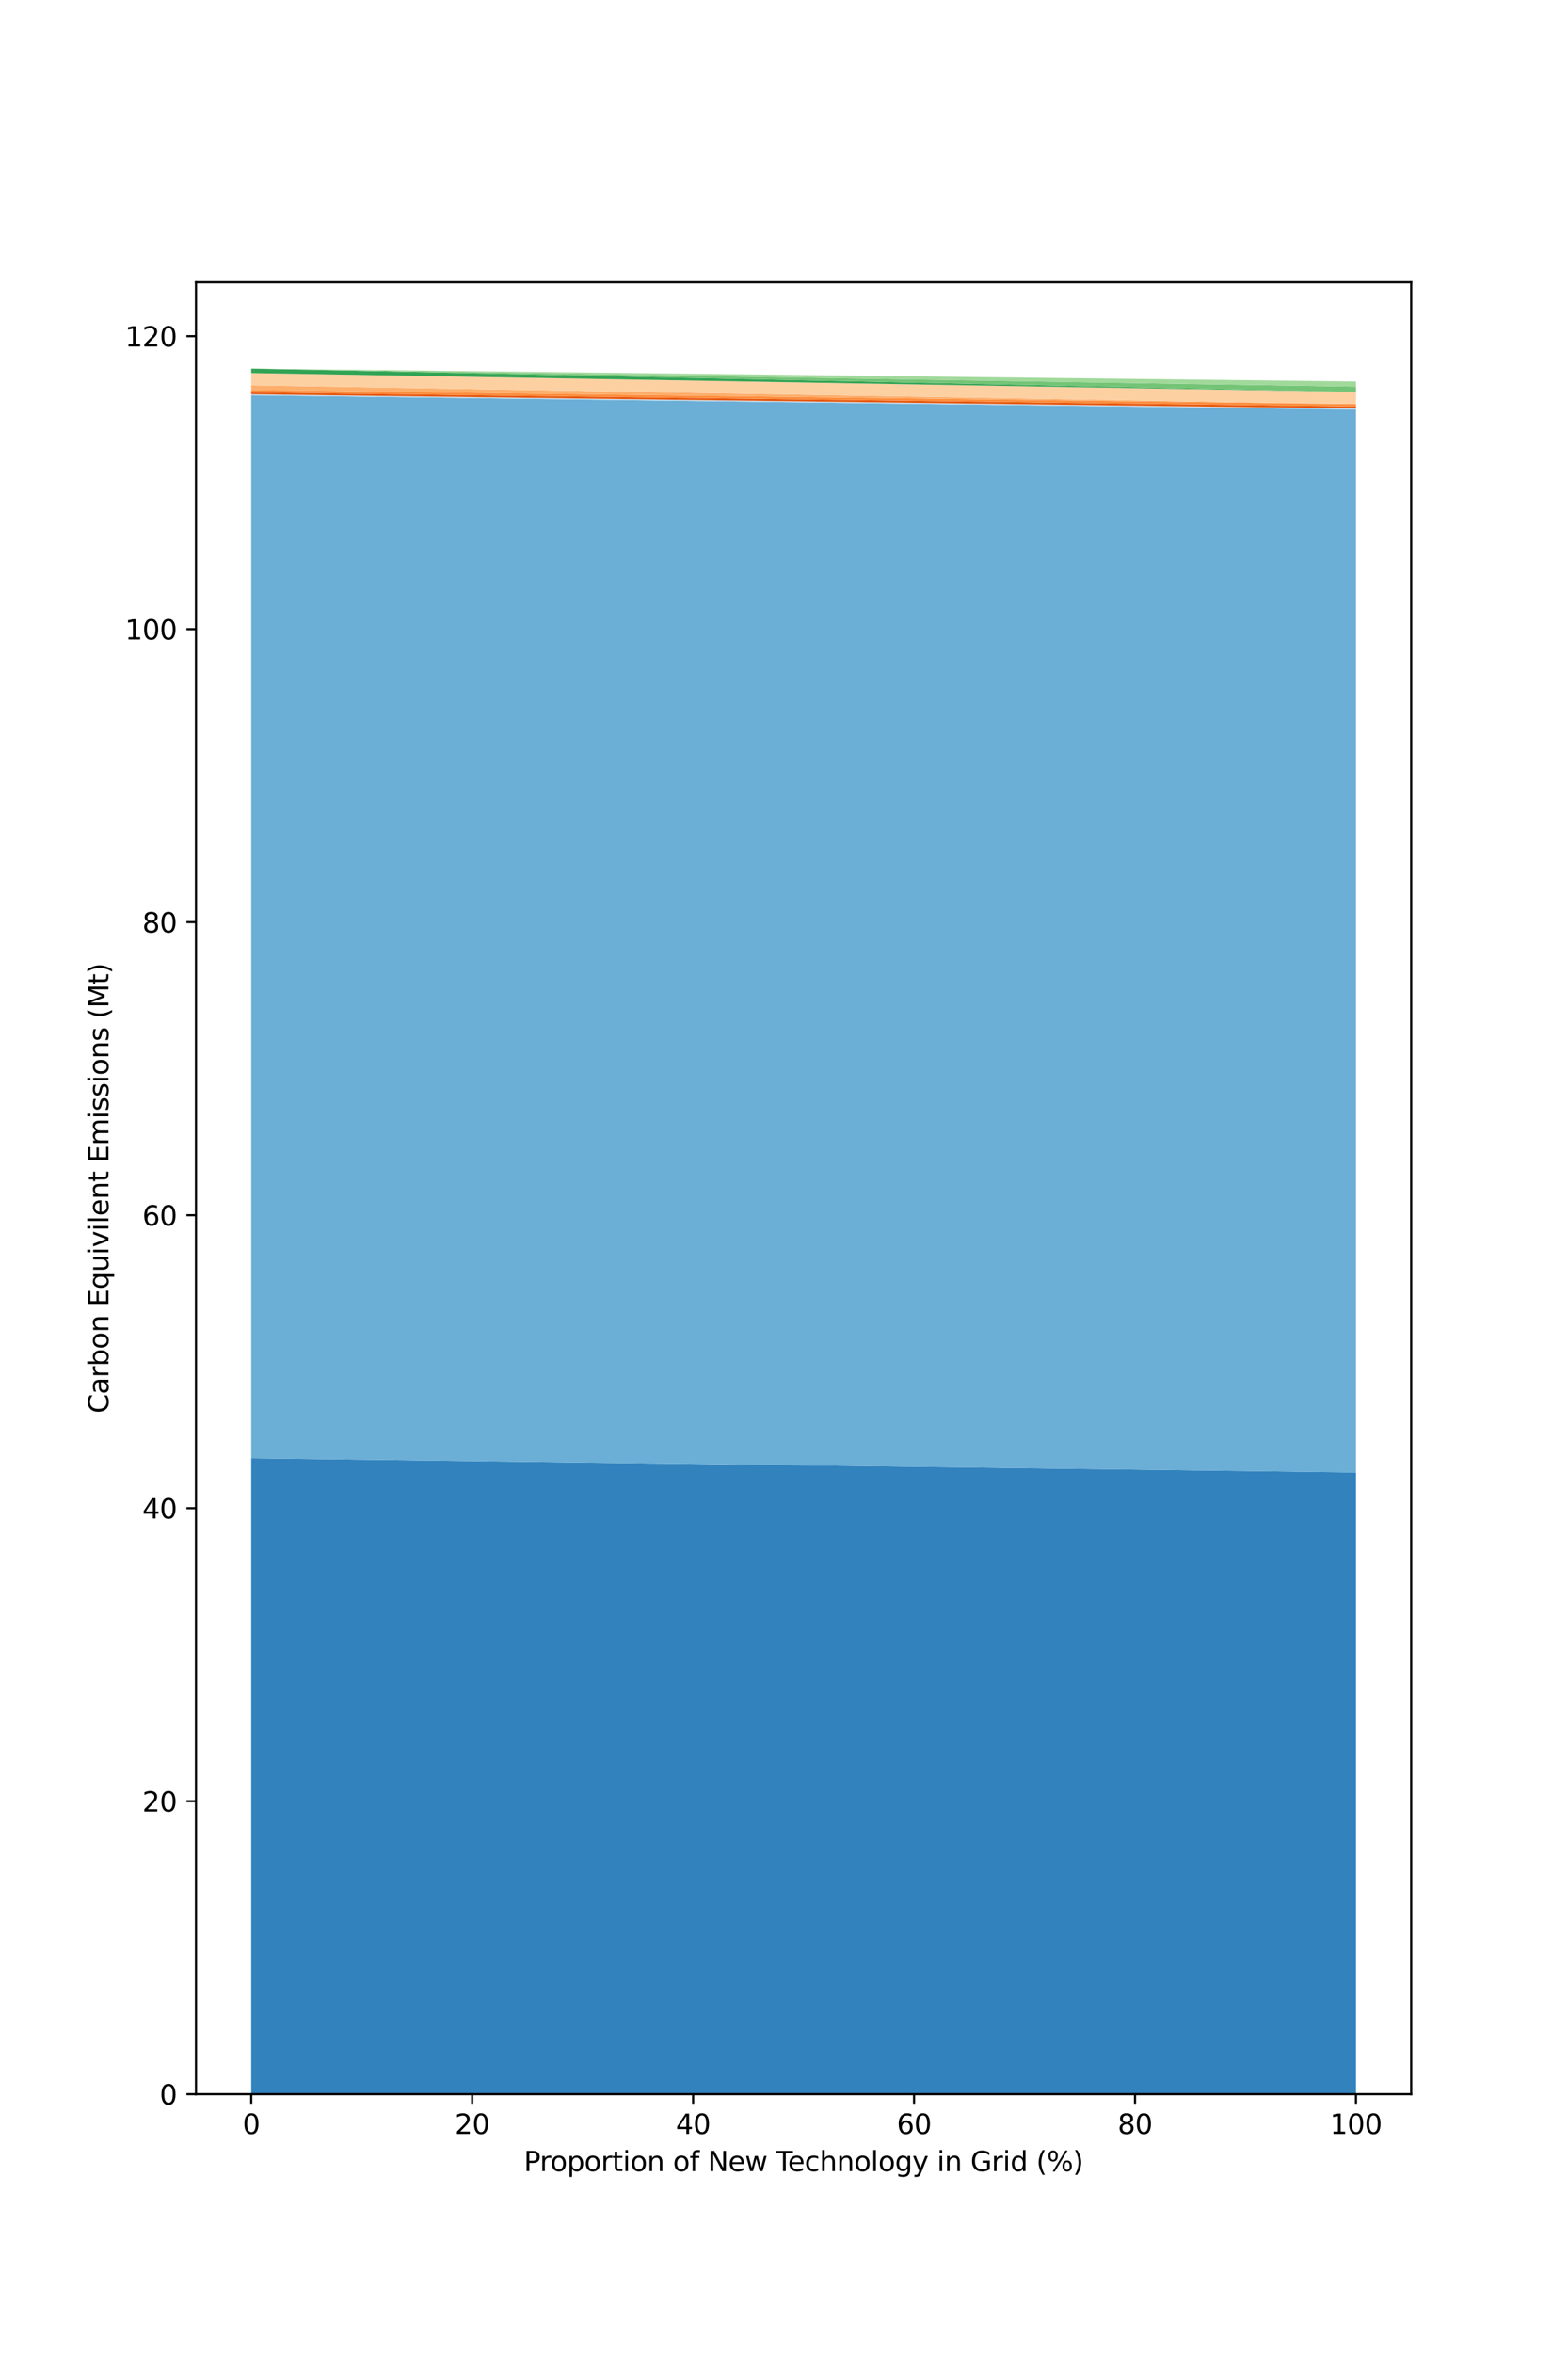 <?xml version="1.0" encoding="utf-8" standalone="no"?>
<!DOCTYPE svg PUBLIC "-//W3C//DTD SVG 1.1//EN"
  "http://www.w3.org/Graphics/SVG/1.1/DTD/svg11.dtd">
<svg height="864pt" version="1.1" viewBox="0 0 576 864" width="576pt" xmlns="http://www.w3.org/2000/svg" xmlns:xlink="http://www.w3.org/1999/xlink">
 <defs>
  <style type="text/css">*{stroke-linecap:butt;stroke-linejoin:round;}</style>
 </defs>
 <g id="figure_1">
  <g id="patch_1">
   <path d="M 0 864 
L 576 864 
L 576 0 
L 0 0 
z
" style="fill:#ffffff;"/>
  </g>
  <g id="axes_1">
   <g id="patch_2">
    <path d="M 72 768.96 
L 518.4 768.96 
L 518.4 103.68 
L 72 103.68 
z
" style="fill:#ffffff;"/>
   </g>
   <g id="PolyCollection_1">
    <path clip-path="url(#pe4a8a0efcb)" d="M 92.291 535.456 
L 92.291 768.96 
L 96.39 768.96 
L 100.489 768.96 
L 104.588 768.96 
L 108.688 768.96 
L 112.787 768.96 
L 116.886 768.96 
L 120.985 768.96 
L 125.084 768.96 
L 129.183 768.96 
L 133.283 768.96 
L 137.382 768.96 
L 141.481 768.96 
L 145.58 768.96 
L 149.679 768.96 
L 153.779 768.96 
L 157.878 768.96 
L 161.977 768.96 
L 166.076 768.96 
L 170.175 768.96 
L 174.274 768.96 
L 178.374 768.96 
L 182.473 768.96 
L 186.572 768.96 
L 190.671 768.96 
L 194.77 768.96 
L 198.869 768.96 
L 202.969 768.96 
L 207.068 768.96 
L 211.167 768.96 
L 215.266 768.96 
L 219.365 768.96 
L 223.464 768.96 
L 227.564 768.96 
L 231.663 768.96 
L 235.762 768.96 
L 239.861 768.96 
L 243.96 768.96 
L 248.06 768.96 
L 252.159 768.96 
L 256.258 768.96 
L 260.357 768.96 
L 264.456 768.96 
L 268.555 768.96 
L 272.655 768.96 
L 276.754 768.96 
L 280.853 768.96 
L 284.952 768.96 
L 289.051 768.96 
L 293.15 768.96 
L 297.25 768.96 
L 301.349 768.96 
L 305.448 768.96 
L 309.547 768.96 
L 313.646 768.96 
L 317.745 768.96 
L 321.845 768.96 
L 325.944 768.96 
L 330.043 768.96 
L 334.142 768.96 
L 338.241 768.96 
L 342.34 768.96 
L 346.44 768.96 
L 350.539 768.96 
L 354.638 768.96 
L 358.737 768.96 
L 362.836 768.96 
L 366.936 768.96 
L 371.035 768.96 
L 375.134 768.96 
L 379.233 768.96 
L 383.332 768.96 
L 387.431 768.96 
L 391.531 768.96 
L 395.63 768.96 
L 399.729 768.96 
L 403.828 768.96 
L 407.927 768.96 
L 412.026 768.96 
L 416.126 768.96 
L 420.225 768.96 
L 424.324 768.96 
L 428.423 768.96 
L 432.522 768.96 
L 436.621 768.96 
L 440.721 768.96 
L 444.82 768.96 
L 448.919 768.96 
L 453.018 768.96 
L 457.117 768.96 
L 461.217 768.96 
L 465.316 768.96 
L 469.415 768.96 
L 473.514 768.96 
L 477.613 768.96 
L 481.712 768.96 
L 485.812 768.96 
L 489.911 768.96 
L 494.01 768.96 
L 498.109 768.96 
L 498.109 540.668 
L 498.109 540.668 
L 494.01 540.616 
L 489.911 540.563 
L 485.812 540.511 
L 481.712 540.458 
L 477.613 540.405 
L 473.514 540.353 
L 469.415 540.3 
L 465.316 540.247 
L 461.217 540.195 
L 457.117 540.142 
L 453.018 540.089 
L 448.919 540.037 
L 444.82 539.984 
L 440.721 539.931 
L 436.621 539.879 
L 432.522 539.826 
L 428.423 539.773 
L 424.324 539.721 
L 420.225 539.668 
L 416.126 539.615 
L 412.026 539.563 
L 407.927 539.51 
L 403.828 539.458 
L 399.729 539.405 
L 395.63 539.352 
L 391.531 539.3 
L 387.431 539.247 
L 383.332 539.194 
L 379.233 539.142 
L 375.134 539.089 
L 371.035 539.036 
L 366.936 538.984 
L 362.836 538.931 
L 358.737 538.878 
L 354.638 538.826 
L 350.539 538.773 
L 346.44 538.72 
L 342.34 538.668 
L 338.241 538.615 
L 334.142 538.562 
L 330.043 538.51 
L 325.944 538.457 
L 321.845 538.405 
L 317.745 538.352 
L 313.646 538.299 
L 309.547 538.247 
L 305.448 538.194 
L 301.349 538.141 
L 297.25 538.089 
L 293.15 538.036 
L 289.051 537.983 
L 284.952 537.931 
L 280.853 537.878 
L 276.754 537.825 
L 272.655 537.773 
L 268.555 537.72 
L 264.456 537.667 
L 260.357 537.615 
L 256.258 537.562 
L 252.159 537.509 
L 248.06 537.457 
L 243.96 537.404 
L 239.861 537.351 
L 235.762 537.299 
L 231.663 537.246 
L 227.564 537.194 
L 223.464 537.141 
L 219.365 537.088 
L 215.266 537.036 
L 211.167 536.983 
L 207.068 536.93 
L 202.969 536.878 
L 198.869 536.825 
L 194.77 536.772 
L 190.671 536.72 
L 186.572 536.667 
L 182.473 536.614 
L 178.374 536.562 
L 174.274 536.509 
L 170.175 536.456 
L 166.076 536.404 
L 161.977 536.351 
L 157.878 536.298 
L 153.779 536.246 
L 149.679 536.193 
L 145.58 536.141 
L 141.481 536.088 
L 137.382 536.035 
L 133.283 535.983 
L 129.183 535.93 
L 125.084 535.877 
L 120.985 535.825 
L 116.886 535.772 
L 112.787 535.719 
L 108.688 535.667 
L 104.588 535.614 
L 100.489 535.561 
L 96.39 535.509 
L 92.291 535.456 
z
" style="fill:#3182bd;"/>
   </g>
   <g id="PolyCollection_2">
    <path clip-path="url(#pe4a8a0efcb)" d="M 92.291 145.177 
L 92.291 535.456 
L 96.39 535.509 
L 100.489 535.561 
L 104.588 535.614 
L 108.688 535.667 
L 112.787 535.719 
L 116.886 535.772 
L 120.985 535.825 
L 125.084 535.877 
L 129.183 535.93 
L 133.283 535.983 
L 137.382 536.035 
L 141.481 536.088 
L 145.58 536.141 
L 149.679 536.193 
L 153.779 536.246 
L 157.878 536.298 
L 161.977 536.351 
L 166.076 536.404 
L 170.175 536.456 
L 174.274 536.509 
L 178.374 536.562 
L 182.473 536.614 
L 186.572 536.667 
L 190.671 536.72 
L 194.77 536.772 
L 198.869 536.825 
L 202.969 536.878 
L 207.068 536.93 
L 211.167 536.983 
L 215.266 537.036 
L 219.365 537.088 
L 223.464 537.141 
L 227.564 537.194 
L 231.663 537.246 
L 235.762 537.299 
L 239.861 537.351 
L 243.96 537.404 
L 248.06 537.457 
L 252.159 537.509 
L 256.258 537.562 
L 260.357 537.615 
L 264.456 537.667 
L 268.555 537.72 
L 272.655 537.773 
L 276.754 537.825 
L 280.853 537.878 
L 284.952 537.931 
L 289.051 537.983 
L 293.15 538.036 
L 297.25 538.089 
L 301.349 538.141 
L 305.448 538.194 
L 309.547 538.247 
L 313.646 538.299 
L 317.745 538.352 
L 321.845 538.405 
L 325.944 538.457 
L 330.043 538.51 
L 334.142 538.562 
L 338.241 538.615 
L 342.34 538.668 
L 346.44 538.72 
L 350.539 538.773 
L 354.638 538.826 
L 358.737 538.878 
L 362.836 538.931 
L 366.936 538.984 
L 371.035 539.036 
L 375.134 539.089 
L 379.233 539.142 
L 383.332 539.194 
L 387.431 539.247 
L 391.531 539.3 
L 395.63 539.352 
L 399.729 539.405 
L 403.828 539.458 
L 407.927 539.51 
L 412.026 539.563 
L 416.126 539.615 
L 420.225 539.668 
L 424.324 539.721 
L 428.423 539.773 
L 432.522 539.826 
L 436.621 539.879 
L 440.721 539.931 
L 444.82 539.984 
L 448.919 540.037 
L 453.018 540.089 
L 457.117 540.142 
L 461.217 540.195 
L 465.316 540.247 
L 469.415 540.3 
L 473.514 540.353 
L 477.613 540.405 
L 481.712 540.458 
L 485.812 540.511 
L 489.911 540.563 
L 494.01 540.616 
L 498.109 540.668 
L 498.109 150.389 
L 498.109 150.389 
L 494.01 150.336 
L 489.911 150.284 
L 485.812 150.231 
L 481.712 150.178 
L 477.613 150.126 
L 473.514 150.073 
L 469.415 150.02 
L 465.316 149.968 
L 461.217 149.915 
L 457.117 149.863 
L 453.018 149.81 
L 448.919 149.757 
L 444.82 149.705 
L 440.721 149.652 
L 436.621 149.599 
L 432.522 149.547 
L 428.423 149.494 
L 424.324 149.441 
L 420.225 149.389 
L 416.126 149.336 
L 412.026 149.283 
L 407.927 149.231 
L 403.828 149.178 
L 399.729 149.125 
L 395.63 149.073 
L 391.531 149.02 
L 387.431 148.967 
L 383.332 148.915 
L 379.233 148.862 
L 375.134 148.81 
L 371.035 148.757 
L 366.936 148.704 
L 362.836 148.652 
L 358.737 148.599 
L 354.638 148.546 
L 350.539 148.494 
L 346.44 148.441 
L 342.34 148.388 
L 338.241 148.336 
L 334.142 148.283 
L 330.043 148.23 
L 325.944 148.178 
L 321.845 148.125 
L 317.745 148.072 
L 313.646 148.02 
L 309.547 147.967 
L 305.448 147.914 
L 301.349 147.862 
L 297.25 147.809 
L 293.15 147.757 
L 289.051 147.704 
L 284.952 147.651 
L 280.853 147.599 
L 276.754 147.546 
L 272.655 147.493 
L 268.555 147.441 
L 264.456 147.388 
L 260.357 147.335 
L 256.258 147.283 
L 252.159 147.23 
L 248.06 147.177 
L 243.96 147.125 
L 239.861 147.072 
L 235.762 147.019 
L 231.663 146.967 
L 227.564 146.914 
L 223.464 146.861 
L 219.365 146.809 
L 215.266 146.756 
L 211.167 146.703 
L 207.068 146.651 
L 202.969 146.598 
L 198.869 146.546 
L 194.77 146.493 
L 190.671 146.44 
L 186.572 146.388 
L 182.473 146.335 
L 178.374 146.282 
L 174.274 146.23 
L 170.175 146.177 
L 166.076 146.124 
L 161.977 146.072 
L 157.878 146.019 
L 153.779 145.966 
L 149.679 145.914 
L 145.58 145.861 
L 141.481 145.808 
L 137.382 145.756 
L 133.283 145.703 
L 129.183 145.65 
L 125.084 145.598 
L 120.985 145.545 
L 116.886 145.493 
L 112.787 145.44 
L 108.688 145.387 
L 104.588 145.335 
L 100.489 145.282 
L 96.39 145.229 
L 92.291 145.177 
z
" style="fill:#6baed6;"/>
   </g>
   <g id="PolyCollection_3">
    <path clip-path="url(#pe4a8a0efcb)" d="M 92.291 145 
L 92.291 145.177 
L 96.39 145.229 
L 100.489 145.282 
L 104.588 145.335 
L 108.688 145.387 
L 112.787 145.44 
L 116.886 145.493 
L 120.985 145.545 
L 125.084 145.598 
L 129.183 145.65 
L 133.283 145.703 
L 137.382 145.756 
L 141.481 145.808 
L 145.58 145.861 
L 149.679 145.914 
L 153.779 145.966 
L 157.878 146.019 
L 161.977 146.072 
L 166.076 146.124 
L 170.175 146.177 
L 174.274 146.23 
L 178.374 146.282 
L 182.473 146.335 
L 186.572 146.388 
L 190.671 146.44 
L 194.77 146.493 
L 198.869 146.546 
L 202.969 146.598 
L 207.068 146.651 
L 211.167 146.703 
L 215.266 146.756 
L 219.365 146.809 
L 223.464 146.861 
L 227.564 146.914 
L 231.663 146.967 
L 235.762 147.019 
L 239.861 147.072 
L 243.96 147.125 
L 248.06 147.177 
L 252.159 147.23 
L 256.258 147.283 
L 260.357 147.335 
L 264.456 147.388 
L 268.555 147.441 
L 272.655 147.493 
L 276.754 147.546 
L 280.853 147.599 
L 284.952 147.651 
L 289.051 147.704 
L 293.15 147.757 
L 297.25 147.809 
L 301.349 147.862 
L 305.448 147.914 
L 309.547 147.967 
L 313.646 148.02 
L 317.745 148.072 
L 321.845 148.125 
L 325.944 148.178 
L 330.043 148.23 
L 334.142 148.283 
L 338.241 148.336 
L 342.34 148.388 
L 346.44 148.441 
L 350.539 148.494 
L 354.638 148.546 
L 358.737 148.599 
L 362.836 148.652 
L 366.936 148.704 
L 371.035 148.757 
L 375.134 148.81 
L 379.233 148.862 
L 383.332 148.915 
L 387.431 148.967 
L 391.531 149.02 
L 395.63 149.073 
L 399.729 149.125 
L 403.828 149.178 
L 407.927 149.231 
L 412.026 149.283 
L 416.126 149.336 
L 420.225 149.389 
L 424.324 149.441 
L 428.423 149.494 
L 432.522 149.547 
L 436.621 149.599 
L 440.721 149.652 
L 444.82 149.705 
L 448.919 149.757 
L 453.018 149.81 
L 457.117 149.863 
L 461.217 149.915 
L 465.316 149.968 
L 469.415 150.02 
L 473.514 150.073 
L 477.613 150.126 
L 481.712 150.178 
L 485.812 150.231 
L 489.911 150.284 
L 494.01 150.336 
L 498.109 150.389 
L 498.109 150.212 
L 498.109 150.212 
L 494.01 150.16 
L 489.911 150.107 
L 485.812 150.054 
L 481.712 150.002 
L 477.613 149.949 
L 473.514 149.896 
L 469.415 149.844 
L 465.316 149.791 
L 461.217 149.738 
L 457.117 149.686 
L 453.018 149.633 
L 448.919 149.581 
L 444.82 149.528 
L 440.721 149.475 
L 436.621 149.423 
L 432.522 149.37 
L 428.423 149.317 
L 424.324 149.265 
L 420.225 149.212 
L 416.126 149.159 
L 412.026 149.107 
L 407.927 149.054 
L 403.828 149.001 
L 399.729 148.949 
L 395.63 148.896 
L 391.531 148.843 
L 387.431 148.791 
L 383.332 148.738 
L 379.233 148.685 
L 375.134 148.633 
L 371.035 148.58 
L 366.936 148.528 
L 362.836 148.475 
L 358.737 148.422 
L 354.638 148.37 
L 350.539 148.317 
L 346.44 148.264 
L 342.34 148.212 
L 338.241 148.159 
L 334.142 148.106 
L 330.043 148.054 
L 325.944 148.001 
L 321.845 147.948 
L 317.745 147.896 
L 313.646 147.843 
L 309.547 147.79 
L 305.448 147.738 
L 301.349 147.685 
L 297.25 147.632 
L 293.15 147.58 
L 289.051 147.527 
L 284.952 147.474 
L 280.853 147.422 
L 276.754 147.369 
L 272.655 147.317 
L 268.555 147.264 
L 264.456 147.211 
L 260.357 147.159 
L 256.258 147.106 
L 252.159 147.053 
L 248.06 147.001 
L 243.96 146.948 
L 239.861 146.895 
L 235.762 146.843 
L 231.663 146.79 
L 227.564 146.737 
L 223.464 146.685 
L 219.365 146.632 
L 215.266 146.579 
L 211.167 146.527 
L 207.068 146.474 
L 202.969 146.421 
L 198.869 146.369 
L 194.77 146.316 
L 190.671 146.264 
L 186.572 146.211 
L 182.473 146.158 
L 178.374 146.106 
L 174.274 146.053 
L 170.175 146 
L 166.076 145.948 
L 161.977 145.895 
L 157.878 145.842 
L 153.779 145.79 
L 149.679 145.737 
L 145.58 145.684 
L 141.481 145.632 
L 137.382 145.579 
L 133.283 145.526 
L 129.183 145.474 
L 125.084 145.421 
L 120.985 145.368 
L 116.886 145.316 
L 112.787 145.263 
L 108.688 145.211 
L 104.588 145.158 
L 100.489 145.105 
L 96.39 145.053 
L 92.291 145 
z
" style="fill:#9ecae1;"/>
   </g>
   <g id="PolyCollection_4">
    <path clip-path="url(#pe4a8a0efcb)" d="M 92.291 144.785 
L 92.291 145 
L 96.39 145.053 
L 100.489 145.105 
L 104.588 145.158 
L 108.688 145.211 
L 112.787 145.263 
L 116.886 145.316 
L 120.985 145.368 
L 125.084 145.421 
L 129.183 145.474 
L 133.283 145.526 
L 137.382 145.579 
L 141.481 145.632 
L 145.58 145.684 
L 149.679 145.737 
L 153.779 145.79 
L 157.878 145.842 
L 161.977 145.895 
L 166.076 145.948 
L 170.175 146 
L 174.274 146.053 
L 178.374 146.106 
L 182.473 146.158 
L 186.572 146.211 
L 190.671 146.264 
L 194.77 146.316 
L 198.869 146.369 
L 202.969 146.421 
L 207.068 146.474 
L 211.167 146.527 
L 215.266 146.579 
L 219.365 146.632 
L 223.464 146.685 
L 227.564 146.737 
L 231.663 146.79 
L 235.762 146.843 
L 239.861 146.895 
L 243.96 146.948 
L 248.06 147.001 
L 252.159 147.053 
L 256.258 147.106 
L 260.357 147.159 
L 264.456 147.211 
L 268.555 147.264 
L 272.655 147.317 
L 276.754 147.369 
L 280.853 147.422 
L 284.952 147.474 
L 289.051 147.527 
L 293.15 147.58 
L 297.25 147.632 
L 301.349 147.685 
L 305.448 147.738 
L 309.547 147.79 
L 313.646 147.843 
L 317.745 147.896 
L 321.845 147.948 
L 325.944 148.001 
L 330.043 148.054 
L 334.142 148.106 
L 338.241 148.159 
L 342.34 148.212 
L 346.44 148.264 
L 350.539 148.317 
L 354.638 148.37 
L 358.737 148.422 
L 362.836 148.475 
L 366.936 148.528 
L 371.035 148.58 
L 375.134 148.633 
L 379.233 148.685 
L 383.332 148.738 
L 387.431 148.791 
L 391.531 148.843 
L 395.63 148.896 
L 399.729 148.949 
L 403.828 149.001 
L 407.927 149.054 
L 412.026 149.107 
L 416.126 149.159 
L 420.225 149.212 
L 424.324 149.265 
L 428.423 149.317 
L 432.522 149.37 
L 436.621 149.423 
L 440.721 149.475 
L 444.82 149.528 
L 448.919 149.581 
L 453.018 149.633 
L 457.117 149.686 
L 461.217 149.738 
L 465.316 149.791 
L 469.415 149.844 
L 473.514 149.896 
L 477.613 149.949 
L 481.712 150.002 
L 485.812 150.054 
L 489.911 150.107 
L 494.01 150.16 
L 498.109 150.212 
L 498.109 149.998 
L 498.109 149.998 
L 494.01 149.945 
L 489.911 149.892 
L 485.812 149.84 
L 481.712 149.787 
L 477.613 149.734 
L 473.514 149.682 
L 469.415 149.629 
L 465.316 149.577 
L 461.217 149.524 
L 457.117 149.471 
L 453.018 149.419 
L 448.919 149.366 
L 444.82 149.313 
L 440.721 149.261 
L 436.621 149.208 
L 432.522 149.155 
L 428.423 149.103 
L 424.324 149.05 
L 420.225 148.997 
L 416.126 148.945 
L 412.026 148.892 
L 407.927 148.839 
L 403.828 148.787 
L 399.729 148.734 
L 395.63 148.681 
L 391.531 148.629 
L 387.431 148.576 
L 383.332 148.523 
L 379.233 148.471 
L 375.134 148.418 
L 371.035 148.366 
L 366.936 148.313 
L 362.836 148.26 
L 358.737 148.208 
L 354.638 148.155 
L 350.539 148.102 
L 346.44 148.05 
L 342.34 147.997 
L 338.241 147.944 
L 334.142 147.892 
L 330.043 147.839 
L 325.944 147.786 
L 321.845 147.734 
L 317.745 147.681 
L 313.646 147.628 
L 309.547 147.576 
L 305.448 147.523 
L 301.349 147.47 
L 297.25 147.418 
L 293.15 147.365 
L 289.051 147.313 
L 284.952 147.26 
L 280.853 147.207 
L 276.754 147.155 
L 272.655 147.102 
L 268.555 147.049 
L 264.456 146.997 
L 260.357 146.944 
L 256.258 146.891 
L 252.159 146.839 
L 248.06 146.786 
L 243.96 146.733 
L 239.861 146.681 
L 235.762 146.628 
L 231.663 146.575 
L 227.564 146.523 
L 223.464 146.47 
L 219.365 146.417 
L 215.266 146.365 
L 211.167 146.312 
L 207.068 146.26 
L 202.969 146.207 
L 198.869 146.154 
L 194.77 146.102 
L 190.671 146.049 
L 186.572 145.996 
L 182.473 145.944 
L 178.374 145.891 
L 174.274 145.838 
L 170.175 145.786 
L 166.076 145.733 
L 161.977 145.68 
L 157.878 145.628 
L 153.779 145.575 
L 149.679 145.522 
L 145.58 145.47 
L 141.481 145.417 
L 137.382 145.364 
L 133.283 145.312 
L 129.183 145.259 
L 125.084 145.206 
L 120.985 145.154 
L 116.886 145.101 
L 112.787 145.049 
L 108.688 144.996 
L 104.588 144.943 
L 100.489 144.891 
L 96.39 144.838 
L 92.291 144.785 
z
" style="fill:#c6dbef;"/>
   </g>
   <g id="PolyCollection_5">
    <path clip-path="url(#pe4a8a0efcb)" d="M 92.291 144.071 
L 92.291 144.785 
L 96.39 144.838 
L 100.489 144.891 
L 104.588 144.943 
L 108.688 144.996 
L 112.787 145.049 
L 116.886 145.101 
L 120.985 145.154 
L 125.084 145.206 
L 129.183 145.259 
L 133.283 145.312 
L 137.382 145.364 
L 141.481 145.417 
L 145.58 145.47 
L 149.679 145.522 
L 153.779 145.575 
L 157.878 145.628 
L 161.977 145.68 
L 166.076 145.733 
L 170.175 145.786 
L 174.274 145.838 
L 178.374 145.891 
L 182.473 145.944 
L 186.572 145.996 
L 190.671 146.049 
L 194.77 146.102 
L 198.869 146.154 
L 202.969 146.207 
L 207.068 146.26 
L 211.167 146.312 
L 215.266 146.365 
L 219.365 146.417 
L 223.464 146.47 
L 227.564 146.523 
L 231.663 146.575 
L 235.762 146.628 
L 239.861 146.681 
L 243.96 146.733 
L 248.06 146.786 
L 252.159 146.839 
L 256.258 146.891 
L 260.357 146.944 
L 264.456 146.997 
L 268.555 147.049 
L 272.655 147.102 
L 276.754 147.155 
L 280.853 147.207 
L 284.952 147.26 
L 289.051 147.313 
L 293.15 147.365 
L 297.25 147.418 
L 301.349 147.47 
L 305.448 147.523 
L 309.547 147.576 
L 313.646 147.628 
L 317.745 147.681 
L 321.845 147.734 
L 325.944 147.786 
L 330.043 147.839 
L 334.142 147.892 
L 338.241 147.944 
L 342.34 147.997 
L 346.44 148.05 
L 350.539 148.102 
L 354.638 148.155 
L 358.737 148.208 
L 362.836 148.26 
L 366.936 148.313 
L 371.035 148.366 
L 375.134 148.418 
L 379.233 148.471 
L 383.332 148.523 
L 387.431 148.576 
L 391.531 148.629 
L 395.63 148.681 
L 399.729 148.734 
L 403.828 148.787 
L 407.927 148.839 
L 412.026 148.892 
L 416.126 148.945 
L 420.225 148.997 
L 424.324 149.05 
L 428.423 149.103 
L 432.522 149.155 
L 436.621 149.208 
L 440.721 149.261 
L 444.82 149.313 
L 448.919 149.366 
L 453.018 149.419 
L 457.117 149.471 
L 461.217 149.524 
L 465.316 149.577 
L 469.415 149.629 
L 473.514 149.682 
L 477.613 149.734 
L 481.712 149.787 
L 485.812 149.84 
L 489.911 149.892 
L 494.01 149.945 
L 498.109 149.998 
L 498.109 149.283 
L 498.109 149.283 
L 494.01 149.231 
L 489.911 149.178 
L 485.812 149.125 
L 481.712 149.073 
L 477.613 149.02 
L 473.514 148.967 
L 469.415 148.915 
L 465.316 148.862 
L 461.217 148.809 
L 457.117 148.757 
L 453.018 148.704 
L 448.919 148.651 
L 444.82 148.599 
L 440.721 148.546 
L 436.621 148.493 
L 432.522 148.441 
L 428.423 148.388 
L 424.324 148.335 
L 420.225 148.283 
L 416.126 148.23 
L 412.026 148.178 
L 407.927 148.125 
L 403.828 148.072 
L 399.729 148.02 
L 395.63 147.967 
L 391.531 147.914 
L 387.431 147.862 
L 383.332 147.809 
L 379.233 147.756 
L 375.134 147.704 
L 371.035 147.651 
L 366.936 147.598 
L 362.836 147.546 
L 358.737 147.493 
L 354.638 147.44 
L 350.539 147.388 
L 346.44 147.335 
L 342.34 147.282 
L 338.241 147.23 
L 334.142 147.177 
L 330.043 147.125 
L 325.944 147.072 
L 321.845 147.019 
L 317.745 146.967 
L 313.646 146.914 
L 309.547 146.861 
L 305.448 146.809 
L 301.349 146.756 
L 297.25 146.703 
L 293.15 146.651 
L 289.051 146.598 
L 284.952 146.545 
L 280.853 146.493 
L 276.754 146.44 
L 272.655 146.387 
L 268.555 146.335 
L 264.456 146.282 
L 260.357 146.229 
L 256.258 146.177 
L 252.159 146.124 
L 248.06 146.072 
L 243.96 146.019 
L 239.861 145.966 
L 235.762 145.914 
L 231.663 145.861 
L 227.564 145.808 
L 223.464 145.756 
L 219.365 145.703 
L 215.266 145.65 
L 211.167 145.598 
L 207.068 145.545 
L 202.969 145.492 
L 198.869 145.44 
L 194.77 145.387 
L 190.671 145.334 
L 186.572 145.282 
L 182.473 145.229 
L 178.374 145.176 
L 174.274 145.124 
L 170.175 145.071 
L 166.076 145.018 
L 161.977 144.966 
L 157.878 144.913 
L 153.779 144.861 
L 149.679 144.808 
L 145.58 144.755 
L 141.481 144.703 
L 137.382 144.65 
L 133.283 144.597 
L 129.183 144.545 
L 125.084 144.492 
L 120.985 144.439 
L 116.886 144.387 
L 112.787 144.334 
L 108.688 144.281 
L 104.588 144.229 
L 100.489 144.176 
L 96.39 144.123 
L 92.291 144.071 
z
" style="fill:#e6550d;"/>
   </g>
   <g id="PolyCollection_6">
    <path clip-path="url(#pe4a8a0efcb)" d="M 92.291 143.206 
L 92.291 144.071 
L 96.39 144.123 
L 100.489 144.176 
L 104.588 144.229 
L 108.688 144.281 
L 112.787 144.334 
L 116.886 144.387 
L 120.985 144.439 
L 125.084 144.492 
L 129.183 144.545 
L 133.283 144.597 
L 137.382 144.65 
L 141.481 144.703 
L 145.58 144.755 
L 149.679 144.808 
L 153.779 144.861 
L 157.878 144.913 
L 161.977 144.966 
L 166.076 145.018 
L 170.175 145.071 
L 174.274 145.124 
L 178.374 145.176 
L 182.473 145.229 
L 186.572 145.282 
L 190.671 145.334 
L 194.77 145.387 
L 198.869 145.44 
L 202.969 145.492 
L 207.068 145.545 
L 211.167 145.598 
L 215.266 145.65 
L 219.365 145.703 
L 223.464 145.756 
L 227.564 145.808 
L 231.663 145.861 
L 235.762 145.914 
L 239.861 145.966 
L 243.96 146.019 
L 248.06 146.072 
L 252.159 146.124 
L 256.258 146.177 
L 260.357 146.229 
L 264.456 146.282 
L 268.555 146.335 
L 272.655 146.387 
L 276.754 146.44 
L 280.853 146.493 
L 284.952 146.545 
L 289.051 146.598 
L 293.15 146.651 
L 297.25 146.703 
L 301.349 146.756 
L 305.448 146.809 
L 309.547 146.861 
L 313.646 146.914 
L 317.745 146.967 
L 321.845 147.019 
L 325.944 147.072 
L 330.043 147.125 
L 334.142 147.177 
L 338.241 147.23 
L 342.34 147.282 
L 346.44 147.335 
L 350.539 147.388 
L 354.638 147.44 
L 358.737 147.493 
L 362.836 147.546 
L 366.936 147.598 
L 371.035 147.651 
L 375.134 147.704 
L 379.233 147.756 
L 383.332 147.809 
L 387.431 147.862 
L 391.531 147.914 
L 395.63 147.967 
L 399.729 148.02 
L 403.828 148.072 
L 407.927 148.125 
L 412.026 148.178 
L 416.126 148.23 
L 420.225 148.283 
L 424.324 148.335 
L 428.423 148.388 
L 432.522 148.441 
L 436.621 148.493 
L 440.721 148.546 
L 444.82 148.599 
L 448.919 148.651 
L 453.018 148.704 
L 457.117 148.757 
L 461.217 148.809 
L 465.316 148.862 
L 469.415 148.915 
L 473.514 148.967 
L 477.613 149.02 
L 481.712 149.073 
L 485.812 149.125 
L 489.911 149.178 
L 494.01 149.231 
L 498.109 149.283 
L 498.109 148.419 
L 498.109 148.419 
L 494.01 148.366 
L 489.911 148.313 
L 485.812 148.261 
L 481.712 148.208 
L 477.613 148.155 
L 473.514 148.103 
L 469.415 148.05 
L 465.316 147.997 
L 461.217 147.945 
L 457.117 147.892 
L 453.018 147.84 
L 448.919 147.787 
L 444.82 147.734 
L 440.721 147.682 
L 436.621 147.629 
L 432.522 147.576 
L 428.423 147.524 
L 424.324 147.471 
L 420.225 147.418 
L 416.126 147.366 
L 412.026 147.313 
L 407.927 147.26 
L 403.828 147.208 
L 399.729 147.155 
L 395.63 147.102 
L 391.531 147.05 
L 387.431 146.997 
L 383.332 146.944 
L 379.233 146.892 
L 375.134 146.839 
L 371.035 146.786 
L 366.936 146.734 
L 362.836 146.681 
L 358.737 146.629 
L 354.638 146.576 
L 350.539 146.523 
L 346.44 146.471 
L 342.34 146.418 
L 338.241 146.365 
L 334.142 146.313 
L 330.043 146.26 
L 325.944 146.207 
L 321.845 146.155 
L 317.745 146.102 
L 313.646 146.049 
L 309.547 145.997 
L 305.448 145.944 
L 301.349 145.891 
L 297.25 145.839 
L 293.15 145.786 
L 289.051 145.733 
L 284.952 145.681 
L 280.853 145.628 
L 276.754 145.576 
L 272.655 145.523 
L 268.555 145.47 
L 264.456 145.418 
L 260.357 145.365 
L 256.258 145.312 
L 252.159 145.26 
L 248.06 145.207 
L 243.96 145.154 
L 239.861 145.102 
L 235.762 145.049 
L 231.663 144.996 
L 227.564 144.944 
L 223.464 144.891 
L 219.365 144.838 
L 215.266 144.786 
L 211.167 144.733 
L 207.068 144.68 
L 202.969 144.628 
L 198.869 144.575 
L 194.77 144.523 
L 190.671 144.47 
L 186.572 144.417 
L 182.473 144.365 
L 178.374 144.312 
L 174.274 144.259 
L 170.175 144.207 
L 166.076 144.154 
L 161.977 144.101 
L 157.878 144.049 
L 153.779 143.996 
L 149.679 143.943 
L 145.58 143.891 
L 141.481 143.838 
L 137.382 143.785 
L 133.283 143.733 
L 129.183 143.68 
L 125.084 143.627 
L 120.985 143.575 
L 116.886 143.522 
L 112.787 143.47 
L 108.688 143.417 
L 104.588 143.364 
L 100.489 143.312 
L 96.39 143.259 
L 92.291 143.206 
z
" style="fill:#fd8d3c;"/>
   </g>
   <g id="PolyCollection_7">
    <path clip-path="url(#pe4a8a0efcb)" d="M 92.291 141.486 
L 92.291 143.206 
L 96.39 143.259 
L 100.489 143.312 
L 104.588 143.364 
L 108.688 143.417 
L 112.787 143.47 
L 116.886 143.522 
L 120.985 143.575 
L 125.084 143.627 
L 129.183 143.68 
L 133.283 143.733 
L 137.382 143.785 
L 141.481 143.838 
L 145.58 143.891 
L 149.679 143.943 
L 153.779 143.996 
L 157.878 144.049 
L 161.977 144.101 
L 166.076 144.154 
L 170.175 144.207 
L 174.274 144.259 
L 178.374 144.312 
L 182.473 144.365 
L 186.572 144.417 
L 190.671 144.47 
L 194.77 144.523 
L 198.869 144.575 
L 202.969 144.628 
L 207.068 144.68 
L 211.167 144.733 
L 215.266 144.786 
L 219.365 144.838 
L 223.464 144.891 
L 227.564 144.944 
L 231.663 144.996 
L 235.762 145.049 
L 239.861 145.102 
L 243.96 145.154 
L 248.06 145.207 
L 252.159 145.26 
L 256.258 145.312 
L 260.357 145.365 
L 264.456 145.418 
L 268.555 145.47 
L 272.655 145.523 
L 276.754 145.576 
L 280.853 145.628 
L 284.952 145.681 
L 289.051 145.733 
L 293.15 145.786 
L 297.25 145.839 
L 301.349 145.891 
L 305.448 145.944 
L 309.547 145.997 
L 313.646 146.049 
L 317.745 146.102 
L 321.845 146.155 
L 325.944 146.207 
L 330.043 146.26 
L 334.142 146.313 
L 338.241 146.365 
L 342.34 146.418 
L 346.44 146.471 
L 350.539 146.523 
L 354.638 146.576 
L 358.737 146.629 
L 362.836 146.681 
L 366.936 146.734 
L 371.035 146.786 
L 375.134 146.839 
L 379.233 146.892 
L 383.332 146.944 
L 387.431 146.997 
L 391.531 147.05 
L 395.63 147.102 
L 399.729 147.155 
L 403.828 147.208 
L 407.927 147.26 
L 412.026 147.313 
L 416.126 147.366 
L 420.225 147.418 
L 424.324 147.471 
L 428.423 147.524 
L 432.522 147.576 
L 436.621 147.629 
L 440.721 147.682 
L 444.82 147.734 
L 448.919 147.787 
L 453.018 147.84 
L 457.117 147.892 
L 461.217 147.945 
L 465.316 147.997 
L 469.415 148.05 
L 473.514 148.103 
L 477.613 148.155 
L 481.712 148.208 
L 485.812 148.261 
L 489.911 148.313 
L 494.01 148.366 
L 498.109 148.419 
L 498.109 148.419 
L 498.109 148.419 
L 494.01 148.349 
L 489.911 148.279 
L 485.812 148.209 
L 481.712 148.139 
L 477.613 148.069 
L 473.514 147.999 
L 469.415 147.929 
L 465.316 147.858 
L 461.217 147.788 
L 457.117 147.718 
L 453.018 147.648 
L 448.919 147.578 
L 444.82 147.508 
L 440.721 147.438 
L 436.621 147.368 
L 432.522 147.298 
L 428.423 147.228 
L 424.324 147.158 
L 420.225 147.088 
L 416.126 147.018 
L 412.026 146.948 
L 407.927 146.878 
L 403.828 146.808 
L 399.729 146.738 
L 395.63 146.668 
L 391.531 146.598 
L 387.431 146.528 
L 383.332 146.458 
L 379.233 146.388 
L 375.134 146.318 
L 371.035 146.248 
L 366.936 146.178 
L 362.836 146.108 
L 358.737 146.038 
L 354.638 145.968 
L 350.539 145.898 
L 346.44 145.828 
L 342.34 145.758 
L 338.241 145.688 
L 334.142 145.618 
L 330.043 145.548 
L 325.944 145.478 
L 321.845 145.408 
L 317.745 145.338 
L 313.646 145.268 
L 309.547 145.198 
L 305.448 145.128 
L 301.349 145.058 
L 297.25 144.987 
L 293.15 144.917 
L 289.051 144.847 
L 284.952 144.777 
L 280.853 144.707 
L 276.754 144.637 
L 272.655 144.567 
L 268.555 144.497 
L 264.456 144.427 
L 260.357 144.357 
L 256.258 144.287 
L 252.159 144.217 
L 248.06 144.147 
L 243.96 144.077 
L 239.861 144.007 
L 235.762 143.937 
L 231.663 143.867 
L 227.564 143.797 
L 223.464 143.727 
L 219.365 143.657 
L 215.266 143.587 
L 211.167 143.517 
L 207.068 143.447 
L 202.969 143.377 
L 198.869 143.307 
L 194.77 143.237 
L 190.671 143.167 
L 186.572 143.097 
L 182.473 143.027 
L 178.374 142.957 
L 174.274 142.887 
L 170.175 142.817 
L 166.076 142.747 
L 161.977 142.677 
L 157.878 142.607 
L 153.779 142.537 
L 149.679 142.467 
L 145.58 142.397 
L 141.481 142.327 
L 137.382 142.257 
L 133.283 142.187 
L 129.183 142.116 
L 125.084 142.046 
L 120.985 141.976 
L 116.886 141.906 
L 112.787 141.836 
L 108.688 141.766 
L 104.588 141.696 
L 100.489 141.626 
L 96.39 141.556 
L 92.291 141.486 
z
" style="fill:#fdae6b;"/>
   </g>
   <g id="PolyCollection_8">
    <path clip-path="url(#pe4a8a0efcb)" d="M 92.291 136.988 
L 92.291 141.486 
L 96.39 141.556 
L 100.489 141.626 
L 104.588 141.696 
L 108.688 141.766 
L 112.787 141.836 
L 116.886 141.906 
L 120.985 141.976 
L 125.084 142.046 
L 129.183 142.116 
L 133.283 142.187 
L 137.382 142.257 
L 141.481 142.327 
L 145.58 142.397 
L 149.679 142.467 
L 153.779 142.537 
L 157.878 142.607 
L 161.977 142.677 
L 166.076 142.747 
L 170.175 142.817 
L 174.274 142.887 
L 178.374 142.957 
L 182.473 143.027 
L 186.572 143.097 
L 190.671 143.167 
L 194.77 143.237 
L 198.869 143.307 
L 202.969 143.377 
L 207.068 143.447 
L 211.167 143.517 
L 215.266 143.587 
L 219.365 143.657 
L 223.464 143.727 
L 227.564 143.797 
L 231.663 143.867 
L 235.762 143.937 
L 239.861 144.007 
L 243.96 144.077 
L 248.06 144.147 
L 252.159 144.217 
L 256.258 144.287 
L 260.357 144.357 
L 264.456 144.427 
L 268.555 144.497 
L 272.655 144.567 
L 276.754 144.637 
L 280.853 144.707 
L 284.952 144.777 
L 289.051 144.847 
L 293.15 144.917 
L 297.25 144.987 
L 301.349 145.058 
L 305.448 145.128 
L 309.547 145.198 
L 313.646 145.268 
L 317.745 145.338 
L 321.845 145.408 
L 325.944 145.478 
L 330.043 145.548 
L 334.142 145.618 
L 338.241 145.688 
L 342.34 145.758 
L 346.44 145.828 
L 350.539 145.898 
L 354.638 145.968 
L 358.737 146.038 
L 362.836 146.108 
L 366.936 146.178 
L 371.035 146.248 
L 375.134 146.318 
L 379.233 146.388 
L 383.332 146.458 
L 387.431 146.528 
L 391.531 146.598 
L 395.63 146.668 
L 399.729 146.738 
L 403.828 146.808 
L 407.927 146.878 
L 412.026 146.948 
L 416.126 147.018 
L 420.225 147.088 
L 424.324 147.158 
L 428.423 147.228 
L 432.522 147.298 
L 436.621 147.368 
L 440.721 147.438 
L 444.82 147.508 
L 448.919 147.578 
L 453.018 147.648 
L 457.117 147.718 
L 461.217 147.788 
L 465.316 147.858 
L 469.415 147.929 
L 473.514 147.999 
L 477.613 148.069 
L 481.712 148.139 
L 485.812 148.209 
L 489.911 148.279 
L 494.01 148.349 
L 498.109 148.419 
L 498.109 143.921 
L 498.109 143.921 
L 494.01 143.851 
L 489.911 143.781 
L 485.812 143.711 
L 481.712 143.641 
L 477.613 143.571 
L 473.514 143.501 
L 469.415 143.43 
L 465.316 143.36 
L 461.217 143.29 
L 457.117 143.22 
L 453.018 143.15 
L 448.919 143.08 
L 444.82 143.01 
L 440.721 142.94 
L 436.621 142.87 
L 432.522 142.8 
L 428.423 142.73 
L 424.324 142.66 
L 420.225 142.59 
L 416.126 142.52 
L 412.026 142.45 
L 407.927 142.38 
L 403.828 142.31 
L 399.729 142.24 
L 395.63 142.17 
L 391.531 142.1 
L 387.431 142.03 
L 383.332 141.96 
L 379.233 141.89 
L 375.134 141.82 
L 371.035 141.75 
L 366.936 141.68 
L 362.836 141.61 
L 358.737 141.54 
L 354.638 141.47 
L 350.539 141.4 
L 346.44 141.33 
L 342.34 141.26 
L 338.241 141.19 
L 334.142 141.12 
L 330.043 141.05 
L 325.944 140.98 
L 321.845 140.91 
L 317.745 140.84 
L 313.646 140.77 
L 309.547 140.7 
L 305.448 140.63 
L 301.349 140.559 
L 297.25 140.489 
L 293.15 140.419 
L 289.051 140.349 
L 284.952 140.279 
L 280.853 140.209 
L 276.754 140.139 
L 272.655 140.069 
L 268.555 139.999 
L 264.456 139.929 
L 260.357 139.859 
L 256.258 139.789 
L 252.159 139.719 
L 248.06 139.649 
L 243.96 139.579 
L 239.861 139.509 
L 235.762 139.439 
L 231.663 139.369 
L 227.564 139.299 
L 223.464 139.229 
L 219.365 139.159 
L 215.266 139.089 
L 211.167 139.019 
L 207.068 138.949 
L 202.969 138.879 
L 198.869 138.809 
L 194.77 138.739 
L 190.671 138.669 
L 186.572 138.599 
L 182.473 138.529 
L 178.374 138.459 
L 174.274 138.389 
L 170.175 138.319 
L 166.076 138.249 
L 161.977 138.179 
L 157.878 138.109 
L 153.779 138.039 
L 149.679 137.969 
L 145.58 137.899 
L 141.481 137.829 
L 137.382 137.759 
L 133.283 137.689 
L 129.183 137.618 
L 125.084 137.548 
L 120.985 137.478 
L 116.886 137.408 
L 112.787 137.338 
L 108.688 137.268 
L 104.588 137.198 
L 100.489 137.128 
L 96.39 137.058 
L 92.291 136.988 
z
" style="fill:#fdd0a2;"/>
   </g>
   <g id="PolyCollection_9">
    <path clip-path="url(#pe4a8a0efcb)" d="M 92.291 135.36 
L 92.291 136.988 
L 96.39 137.058 
L 100.489 137.128 
L 104.588 137.198 
L 108.688 137.268 
L 112.787 137.338 
L 116.886 137.408 
L 120.985 137.478 
L 125.084 137.548 
L 129.183 137.618 
L 133.283 137.689 
L 137.382 137.759 
L 141.481 137.829 
L 145.58 137.899 
L 149.679 137.969 
L 153.779 138.039 
L 157.878 138.109 
L 161.977 138.179 
L 166.076 138.249 
L 170.175 138.319 
L 174.274 138.389 
L 178.374 138.459 
L 182.473 138.529 
L 186.572 138.599 
L 190.671 138.669 
L 194.77 138.739 
L 198.869 138.809 
L 202.969 138.879 
L 207.068 138.949 
L 211.167 139.019 
L 215.266 139.089 
L 219.365 139.159 
L 223.464 139.229 
L 227.564 139.299 
L 231.663 139.369 
L 235.762 139.439 
L 239.861 139.509 
L 243.96 139.579 
L 248.06 139.649 
L 252.159 139.719 
L 256.258 139.789 
L 260.357 139.859 
L 264.456 139.929 
L 268.555 139.999 
L 272.655 140.069 
L 276.754 140.139 
L 280.853 140.209 
L 284.952 140.279 
L 289.051 140.349 
L 293.15 140.419 
L 297.25 140.489 
L 301.349 140.559 
L 305.448 140.63 
L 309.547 140.7 
L 313.646 140.77 
L 317.745 140.84 
L 321.845 140.91 
L 325.944 140.98 
L 330.043 141.05 
L 334.142 141.12 
L 338.241 141.19 
L 342.34 141.26 
L 346.44 141.33 
L 350.539 141.4 
L 354.638 141.47 
L 358.737 141.54 
L 362.836 141.61 
L 366.936 141.68 
L 371.035 141.75 
L 375.134 141.82 
L 379.233 141.89 
L 383.332 141.96 
L 387.431 142.03 
L 391.531 142.1 
L 395.63 142.17 
L 399.729 142.24 
L 403.828 142.31 
L 407.927 142.38 
L 412.026 142.45 
L 416.126 142.52 
L 420.225 142.59 
L 424.324 142.66 
L 428.423 142.73 
L 432.522 142.8 
L 436.621 142.87 
L 440.721 142.94 
L 444.82 143.01 
L 448.919 143.08 
L 453.018 143.15 
L 457.117 143.22 
L 461.217 143.29 
L 465.316 143.36 
L 469.415 143.43 
L 473.514 143.501 
L 477.613 143.571 
L 481.712 143.641 
L 485.812 143.711 
L 489.911 143.781 
L 494.01 143.851 
L 498.109 143.921 
L 498.109 143.921 
L 498.109 143.921 
L 494.01 143.834 
L 489.911 143.748 
L 485.812 143.661 
L 481.712 143.575 
L 477.613 143.488 
L 473.514 143.402 
L 469.415 143.315 
L 465.316 143.229 
L 461.217 143.142 
L 457.117 143.056 
L 453.018 142.969 
L 448.919 142.883 
L 444.82 142.797 
L 440.721 142.71 
L 436.621 142.624 
L 432.522 142.537 
L 428.423 142.451 
L 424.324 142.364 
L 420.225 142.278 
L 416.126 142.191 
L 412.026 142.105 
L 407.927 142.018 
L 403.828 141.932 
L 399.729 141.845 
L 395.63 141.759 
L 391.531 141.672 
L 387.431 141.586 
L 383.332 141.499 
L 379.233 141.413 
L 375.134 141.327 
L 371.035 141.24 
L 366.936 141.154 
L 362.836 141.067 
L 358.737 140.981 
L 354.638 140.894 
L 350.539 140.808 
L 346.44 140.721 
L 342.34 140.635 
L 338.241 140.548 
L 334.142 140.462 
L 330.043 140.375 
L 325.944 140.289 
L 321.845 140.202 
L 317.745 140.116 
L 313.646 140.029 
L 309.547 139.943 
L 305.448 139.857 
L 301.349 139.77 
L 297.25 139.684 
L 293.15 139.597 
L 289.051 139.511 
L 284.952 139.424 
L 280.853 139.338 
L 276.754 139.251 
L 272.655 139.165 
L 268.555 139.078 
L 264.456 138.992 
L 260.357 138.905 
L 256.258 138.819 
L 252.159 138.732 
L 248.06 138.646 
L 243.96 138.559 
L 239.861 138.473 
L 235.762 138.386 
L 231.663 138.3 
L 227.564 138.214 
L 223.464 138.127 
L 219.365 138.041 
L 215.266 137.954 
L 211.167 137.868 
L 207.068 137.781 
L 202.969 137.695 
L 198.869 137.608 
L 194.77 137.522 
L 190.671 137.435 
L 186.572 137.349 
L 182.473 137.262 
L 178.374 137.176 
L 174.274 137.089 
L 170.175 137.003 
L 166.076 136.916 
L 161.977 136.83 
L 157.878 136.744 
L 153.779 136.657 
L 149.679 136.571 
L 145.58 136.484 
L 141.481 136.398 
L 137.382 136.311 
L 133.283 136.225 
L 129.183 136.138 
L 125.084 136.052 
L 120.985 135.965 
L 116.886 135.879 
L 112.787 135.792 
L 108.688 135.706 
L 104.588 135.619 
L 100.489 135.533 
L 96.39 135.446 
L 92.291 135.36 
z
" style="fill:#31a354;"/>
   </g>
   <g id="PolyCollection_10">
    <path clip-path="url(#pe4a8a0efcb)" d="M 92.291 135.36 
L 92.291 135.36 
L 96.39 135.446 
L 100.489 135.533 
L 104.588 135.619 
L 108.688 135.706 
L 112.787 135.792 
L 116.886 135.879 
L 120.985 135.965 
L 125.084 136.052 
L 129.183 136.138 
L 133.283 136.225 
L 137.382 136.311 
L 141.481 136.398 
L 145.58 136.484 
L 149.679 136.571 
L 153.779 136.657 
L 157.878 136.744 
L 161.977 136.83 
L 166.076 136.916 
L 170.175 137.003 
L 174.274 137.089 
L 178.374 137.176 
L 182.473 137.262 
L 186.572 137.349 
L 190.671 137.435 
L 194.77 137.522 
L 198.869 137.608 
L 202.969 137.695 
L 207.068 137.781 
L 211.167 137.868 
L 215.266 137.954 
L 219.365 138.041 
L 223.464 138.127 
L 227.564 138.214 
L 231.663 138.3 
L 235.762 138.386 
L 239.861 138.473 
L 243.96 138.559 
L 248.06 138.646 
L 252.159 138.732 
L 256.258 138.819 
L 260.357 138.905 
L 264.456 138.992 
L 268.555 139.078 
L 272.655 139.165 
L 276.754 139.251 
L 280.853 139.338 
L 284.952 139.424 
L 289.051 139.511 
L 293.15 139.597 
L 297.25 139.684 
L 301.349 139.77 
L 305.448 139.857 
L 309.547 139.943 
L 313.646 140.029 
L 317.745 140.116 
L 321.845 140.202 
L 325.944 140.289 
L 330.043 140.375 
L 334.142 140.462 
L 338.241 140.548 
L 342.34 140.635 
L 346.44 140.721 
L 350.539 140.808 
L 354.638 140.894 
L 358.737 140.981 
L 362.836 141.067 
L 366.936 141.154 
L 371.035 141.24 
L 375.134 141.327 
L 379.233 141.413 
L 383.332 141.499 
L 387.431 141.586 
L 391.531 141.672 
L 395.63 141.759 
L 399.729 141.845 
L 403.828 141.932 
L 407.927 142.018 
L 412.026 142.105 
L 416.126 142.191 
L 420.225 142.278 
L 424.324 142.364 
L 428.423 142.451 
L 432.522 142.537 
L 436.621 142.624 
L 440.721 142.71 
L 444.82 142.797 
L 448.919 142.883 
L 453.018 142.969 
L 457.117 143.056 
L 461.217 143.142 
L 465.316 143.229 
L 469.415 143.315 
L 473.514 143.402 
L 477.613 143.488 
L 481.712 143.575 
L 485.812 143.661 
L 489.911 143.748 
L 494.01 143.834 
L 498.109 143.921 
L 498.109 141.986 
L 498.109 141.986 
L 494.01 141.919 
L 489.911 141.853 
L 485.812 141.786 
L 481.712 141.719 
L 477.613 141.652 
L 473.514 141.585 
L 469.415 141.518 
L 465.316 141.451 
L 461.217 141.384 
L 457.117 141.317 
L 453.018 141.25 
L 448.919 141.183 
L 444.82 141.116 
L 440.721 141.049 
L 436.621 140.982 
L 432.522 140.915 
L 428.423 140.849 
L 424.324 140.782 
L 420.225 140.715 
L 416.126 140.648 
L 412.026 140.581 
L 407.927 140.514 
L 403.828 140.447 
L 399.729 140.38 
L 395.63 140.313 
L 391.531 140.246 
L 387.431 140.179 
L 383.332 140.112 
L 379.233 140.045 
L 375.134 139.978 
L 371.035 139.911 
L 366.936 139.845 
L 362.836 139.778 
L 358.737 139.711 
L 354.638 139.644 
L 350.539 139.577 
L 346.44 139.51 
L 342.34 139.443 
L 338.241 139.376 
L 334.142 139.309 
L 330.043 139.242 
L 325.944 139.175 
L 321.845 139.108 
L 317.745 139.041 
L 313.646 138.974 
L 309.547 138.907 
L 305.448 138.841 
L 301.349 138.774 
L 297.25 138.707 
L 293.15 138.64 
L 289.051 138.573 
L 284.952 138.506 
L 280.853 138.439 
L 276.754 138.372 
L 272.655 138.305 
L 268.555 138.238 
L 264.456 138.171 
L 260.357 138.104 
L 256.258 138.037 
L 252.159 137.97 
L 248.06 137.903 
L 243.96 137.837 
L 239.861 137.77 
L 235.762 137.703 
L 231.663 137.636 
L 227.564 137.569 
L 223.464 137.502 
L 219.365 137.435 
L 215.266 137.368 
L 211.167 137.301 
L 207.068 137.234 
L 202.969 137.167 
L 198.869 137.1 
L 194.77 137.033 
L 190.671 136.966 
L 186.572 136.899 
L 182.473 136.833 
L 178.374 136.766 
L 174.274 136.699 
L 170.175 136.632 
L 166.076 136.565 
L 161.977 136.498 
L 157.878 136.431 
L 153.779 136.364 
L 149.679 136.297 
L 145.58 136.23 
L 141.481 136.163 
L 137.382 136.096 
L 133.283 136.029 
L 129.183 135.962 
L 125.084 135.895 
L 120.985 135.829 
L 116.886 135.762 
L 112.787 135.695 
L 108.688 135.628 
L 104.588 135.561 
L 100.489 135.494 
L 96.39 135.427 
L 92.291 135.36 
z
" style="fill:#74c476;"/>
   </g>
   <g id="PolyCollection_11">
    <path clip-path="url(#pe4a8a0efcb)" d="M 92.291 135.36 
L 92.291 135.36 
L 96.39 135.427 
L 100.489 135.494 
L 104.588 135.561 
L 108.688 135.628 
L 112.787 135.695 
L 116.886 135.762 
L 120.985 135.829 
L 125.084 135.895 
L 129.183 135.962 
L 133.283 136.029 
L 137.382 136.096 
L 141.481 136.163 
L 145.58 136.23 
L 149.679 136.297 
L 153.779 136.364 
L 157.878 136.431 
L 161.977 136.498 
L 166.076 136.565 
L 170.175 136.632 
L 174.274 136.699 
L 178.374 136.766 
L 182.473 136.833 
L 186.572 136.899 
L 190.671 136.966 
L 194.77 137.033 
L 198.869 137.1 
L 202.969 137.167 
L 207.068 137.234 
L 211.167 137.301 
L 215.266 137.368 
L 219.365 137.435 
L 223.464 137.502 
L 227.564 137.569 
L 231.663 137.636 
L 235.762 137.703 
L 239.861 137.77 
L 243.96 137.837 
L 248.06 137.903 
L 252.159 137.97 
L 256.258 138.037 
L 260.357 138.104 
L 264.456 138.171 
L 268.555 138.238 
L 272.655 138.305 
L 276.754 138.372 
L 280.853 138.439 
L 284.952 138.506 
L 289.051 138.573 
L 293.15 138.64 
L 297.25 138.707 
L 301.349 138.774 
L 305.448 138.841 
L 309.547 138.907 
L 313.646 138.974 
L 317.745 139.041 
L 321.845 139.108 
L 325.944 139.175 
L 330.043 139.242 
L 334.142 139.309 
L 338.241 139.376 
L 342.34 139.443 
L 346.44 139.51 
L 350.539 139.577 
L 354.638 139.644 
L 358.737 139.711 
L 362.836 139.778 
L 366.936 139.845 
L 371.035 139.911 
L 375.134 139.978 
L 379.233 140.045 
L 383.332 140.112 
L 387.431 140.179 
L 391.531 140.246 
L 395.63 140.313 
L 399.729 140.38 
L 403.828 140.447 
L 407.927 140.514 
L 412.026 140.581 
L 416.126 140.648 
L 420.225 140.715 
L 424.324 140.782 
L 428.423 140.849 
L 432.522 140.915 
L 436.621 140.982 
L 440.721 141.049 
L 444.82 141.116 
L 448.919 141.183 
L 453.018 141.25 
L 457.117 141.317 
L 461.217 141.384 
L 465.316 141.451 
L 469.415 141.518 
L 473.514 141.585 
L 477.613 141.652 
L 481.712 141.719 
L 485.812 141.786 
L 489.911 141.853 
L 494.01 141.919 
L 498.109 141.986 
L 498.109 140.078 
L 498.109 140.078 
L 494.01 140.031 
L 489.911 139.983 
L 485.812 139.935 
L 481.712 139.888 
L 477.613 139.84 
L 473.514 139.792 
L 469.415 139.745 
L 465.316 139.697 
L 461.217 139.649 
L 457.117 139.602 
L 453.018 139.554 
L 448.919 139.506 
L 444.82 139.459 
L 440.721 139.411 
L 436.621 139.363 
L 432.522 139.316 
L 428.423 139.268 
L 424.324 139.22 
L 420.225 139.173 
L 416.126 139.125 
L 412.026 139.077 
L 407.927 139.03 
L 403.828 138.982 
L 399.729 138.934 
L 395.63 138.887 
L 391.531 138.839 
L 387.431 138.791 
L 383.332 138.744 
L 379.233 138.696 
L 375.134 138.648 
L 371.035 138.601 
L 366.936 138.553 
L 362.836 138.505 
L 358.737 138.458 
L 354.638 138.41 
L 350.539 138.363 
L 346.44 138.315 
L 342.34 138.267 
L 338.241 138.22 
L 334.142 138.172 
L 330.043 138.124 
L 325.944 138.077 
L 321.845 138.029 
L 317.745 137.981 
L 313.646 137.934 
L 309.547 137.886 
L 305.448 137.838 
L 301.349 137.791 
L 297.25 137.743 
L 293.15 137.695 
L 289.051 137.648 
L 284.952 137.6 
L 280.853 137.552 
L 276.754 137.505 
L 272.655 137.457 
L 268.555 137.409 
L 264.456 137.362 
L 260.357 137.314 
L 256.258 137.266 
L 252.159 137.219 
L 248.06 137.171 
L 243.96 137.123 
L 239.861 137.076 
L 235.762 137.028 
L 231.663 136.98 
L 227.564 136.933 
L 223.464 136.885 
L 219.365 136.837 
L 215.266 136.79 
L 211.167 136.742 
L 207.068 136.694 
L 202.969 136.647 
L 198.869 136.599 
L 194.77 136.551 
L 190.671 136.504 
L 186.572 136.456 
L 182.473 136.408 
L 178.374 136.361 
L 174.274 136.313 
L 170.175 136.266 
L 166.076 136.218 
L 161.977 136.17 
L 157.878 136.123 
L 153.779 136.075 
L 149.679 136.027 
L 145.58 135.98 
L 141.481 135.932 
L 137.382 135.884 
L 133.283 135.837 
L 129.183 135.789 
L 125.084 135.741 
L 120.985 135.694 
L 116.886 135.646 
L 112.787 135.598 
L 108.688 135.551 
L 104.588 135.503 
L 100.489 135.455 
L 96.39 135.408 
L 92.291 135.36 
z
" style="fill:#a1d99b;"/>
   </g>
   <g id="matplotlib.axis_1">
    <g id="xtick_1">
     <g id="line2d_1">
      <defs>
       <path d="M 0 0 
L 0 3.5 
" id="me73a538f10" style="stroke:#000000;stroke-width:0.8;"/>
      </defs>
      <g>
       <use style="stroke:#000000;stroke-width:0.8;" x="92.291" xlink:href="#me73a538f10" y="768.96"/>
      </g>
     </g>
     <g id="text_1">
      <!-- 0 -->
      <g transform="translate(89.11 783.558)scale(0.1 -0.1)">
       <defs>
        <path d="M 2034 4250 
Q 1547 4250 1301 3770 
Q 1056 3291 1056 2328 
Q 1056 1369 1301 889 
Q 1547 409 2034 409 
Q 2525 409 2770 889 
Q 3016 1369 3016 2328 
Q 3016 3291 2770 3770 
Q 2525 4250 2034 4250 
z
M 2034 4750 
Q 2819 4750 3233 4129 
Q 3647 3509 3647 2328 
Q 3647 1150 3233 529 
Q 2819 -91 2034 -91 
Q 1250 -91 836 529 
Q 422 1150 422 2328 
Q 422 3509 836 4129 
Q 1250 4750 2034 4750 
z
" id="DejaVuSans-30" transform="scale(0.016)"/>
       </defs>
       <use xlink:href="#DejaVuSans-30"/>
      </g>
     </g>
    </g>
    <g id="xtick_2">
     <g id="line2d_2">
      <g>
       <use style="stroke:#000000;stroke-width:0.8;" x="173.455" xlink:href="#me73a538f10" y="768.96"/>
      </g>
     </g>
     <g id="text_2">
      <!-- 20 -->
      <g transform="translate(167.092 783.558)scale(0.1 -0.1)">
       <defs>
        <path d="M 1228 531 
L 3431 531 
L 3431 0 
L 469 0 
L 469 531 
Q 828 903 1448 1529 
Q 2069 2156 2228 2338 
Q 2531 2678 2651 2914 
Q 2772 3150 2772 3378 
Q 2772 3750 2511 3984 
Q 2250 4219 1831 4219 
Q 1534 4219 1204 4116 
Q 875 4013 500 3803 
L 500 4441 
Q 881 4594 1212 4672 
Q 1544 4750 1819 4750 
Q 2544 4750 2975 4387 
Q 3406 4025 3406 3419 
Q 3406 3131 3298 2873 
Q 3191 2616 2906 2266 
Q 2828 2175 2409 1742 
Q 1991 1309 1228 531 
z
" id="DejaVuSans-32" transform="scale(0.016)"/>
       </defs>
       <use xlink:href="#DejaVuSans-32"/>
       <use x="63.623" xlink:href="#DejaVuSans-30"/>
      </g>
     </g>
    </g>
    <g id="xtick_3">
     <g id="line2d_3">
      <g>
       <use style="stroke:#000000;stroke-width:0.8;" x="254.618" xlink:href="#me73a538f10" y="768.96"/>
      </g>
     </g>
     <g id="text_3">
      <!-- 40 -->
      <g transform="translate(248.256 783.558)scale(0.1 -0.1)">
       <defs>
        <path d="M 2419 4116 
L 825 1625 
L 2419 1625 
L 2419 4116 
z
M 2253 4666 
L 3047 4666 
L 3047 1625 
L 3713 1625 
L 3713 1100 
L 3047 1100 
L 3047 0 
L 2419 0 
L 2419 1100 
L 313 1100 
L 313 1709 
L 2253 4666 
z
" id="DejaVuSans-34" transform="scale(0.016)"/>
       </defs>
       <use xlink:href="#DejaVuSans-34"/>
       <use x="63.623" xlink:href="#DejaVuSans-30"/>
      </g>
     </g>
    </g>
    <g id="xtick_4">
     <g id="line2d_4">
      <g>
       <use style="stroke:#000000;stroke-width:0.8;" x="335.782" xlink:href="#me73a538f10" y="768.96"/>
      </g>
     </g>
     <g id="text_4">
      <!-- 60 -->
      <g transform="translate(329.419 783.558)scale(0.1 -0.1)">
       <defs>
        <path d="M 2113 2584 
Q 1688 2584 1439 2293 
Q 1191 2003 1191 1497 
Q 1191 994 1439 701 
Q 1688 409 2113 409 
Q 2538 409 2786 701 
Q 3034 994 3034 1497 
Q 3034 2003 2786 2293 
Q 2538 2584 2113 2584 
z
M 3366 4563 
L 3366 3988 
Q 3128 4100 2886 4159 
Q 2644 4219 2406 4219 
Q 1781 4219 1451 3797 
Q 1122 3375 1075 2522 
Q 1259 2794 1537 2939 
Q 1816 3084 2150 3084 
Q 2853 3084 3261 2657 
Q 3669 2231 3669 1497 
Q 3669 778 3244 343 
Q 2819 -91 2113 -91 
Q 1303 -91 875 529 
Q 447 1150 447 2328 
Q 447 3434 972 4092 
Q 1497 4750 2381 4750 
Q 2619 4750 2861 4703 
Q 3103 4656 3366 4563 
z
" id="DejaVuSans-36" transform="scale(0.016)"/>
       </defs>
       <use xlink:href="#DejaVuSans-36"/>
       <use x="63.623" xlink:href="#DejaVuSans-30"/>
      </g>
     </g>
    </g>
    <g id="xtick_5">
     <g id="line2d_5">
      <g>
       <use style="stroke:#000000;stroke-width:0.8;" x="416.945" xlink:href="#me73a538f10" y="768.96"/>
      </g>
     </g>
     <g id="text_5">
      <!-- 80 -->
      <g transform="translate(410.583 783.558)scale(0.1 -0.1)">
       <defs>
        <path d="M 2034 2216 
Q 1584 2216 1326 1975 
Q 1069 1734 1069 1313 
Q 1069 891 1326 650 
Q 1584 409 2034 409 
Q 2484 409 2743 651 
Q 3003 894 3003 1313 
Q 3003 1734 2745 1975 
Q 2488 2216 2034 2216 
z
M 1403 2484 
Q 997 2584 770 2862 
Q 544 3141 544 3541 
Q 544 4100 942 4425 
Q 1341 4750 2034 4750 
Q 2731 4750 3128 4425 
Q 3525 4100 3525 3541 
Q 3525 3141 3298 2862 
Q 3072 2584 2669 2484 
Q 3125 2378 3379 2068 
Q 3634 1759 3634 1313 
Q 3634 634 3220 271 
Q 2806 -91 2034 -91 
Q 1263 -91 848 271 
Q 434 634 434 1313 
Q 434 1759 690 2068 
Q 947 2378 1403 2484 
z
M 1172 3481 
Q 1172 3119 1398 2916 
Q 1625 2713 2034 2713 
Q 2441 2713 2670 2916 
Q 2900 3119 2900 3481 
Q 2900 3844 2670 4047 
Q 2441 4250 2034 4250 
Q 1625 4250 1398 4047 
Q 1172 3844 1172 3481 
z
" id="DejaVuSans-38" transform="scale(0.016)"/>
       </defs>
       <use xlink:href="#DejaVuSans-38"/>
       <use x="63.623" xlink:href="#DejaVuSans-30"/>
      </g>
     </g>
    </g>
    <g id="xtick_6">
     <g id="line2d_6">
      <g>
       <use style="stroke:#000000;stroke-width:0.8;" x="498.109" xlink:href="#me73a538f10" y="768.96"/>
      </g>
     </g>
     <g id="text_6">
      <!-- 100 -->
      <g transform="translate(488.565 783.558)scale(0.1 -0.1)">
       <defs>
        <path d="M 794 531 
L 1825 531 
L 1825 4091 
L 703 3866 
L 703 4441 
L 1819 4666 
L 2450 4666 
L 2450 531 
L 3481 531 
L 3481 0 
L 794 0 
L 794 531 
z
" id="DejaVuSans-31" transform="scale(0.016)"/>
       </defs>
       <use xlink:href="#DejaVuSans-31"/>
       <use x="63.623" xlink:href="#DejaVuSans-30"/>
       <use x="127.246" xlink:href="#DejaVuSans-30"/>
      </g>
     </g>
    </g>
    <g id="text_7">
     <!-- Proportion of New Technology in Grid (%) -->
     <g transform="translate(192.432 797.237)scale(0.1 -0.1)">
      <defs>
       <path d="M 1259 4147 
L 1259 2394 
L 2053 2394 
Q 2494 2394 2734 2622 
Q 2975 2850 2975 3272 
Q 2975 3691 2734 3919 
Q 2494 4147 2053 4147 
L 1259 4147 
z
M 628 4666 
L 2053 4666 
Q 2838 4666 3239 4311 
Q 3641 3956 3641 3272 
Q 3641 2581 3239 2228 
Q 2838 1875 2053 1875 
L 1259 1875 
L 1259 0 
L 628 0 
L 628 4666 
z
" id="DejaVuSans-50" transform="scale(0.016)"/>
       <path d="M 2631 2963 
Q 2534 3019 2420 3045 
Q 2306 3072 2169 3072 
Q 1681 3072 1420 2755 
Q 1159 2438 1159 1844 
L 1159 0 
L 581 0 
L 581 3500 
L 1159 3500 
L 1159 2956 
Q 1341 3275 1631 3429 
Q 1922 3584 2338 3584 
Q 2397 3584 2469 3576 
Q 2541 3569 2628 3553 
L 2631 2963 
z
" id="DejaVuSans-72" transform="scale(0.016)"/>
       <path d="M 1959 3097 
Q 1497 3097 1228 2736 
Q 959 2375 959 1747 
Q 959 1119 1226 758 
Q 1494 397 1959 397 
Q 2419 397 2687 759 
Q 2956 1122 2956 1747 
Q 2956 2369 2687 2733 
Q 2419 3097 1959 3097 
z
M 1959 3584 
Q 2709 3584 3137 3096 
Q 3566 2609 3566 1747 
Q 3566 888 3137 398 
Q 2709 -91 1959 -91 
Q 1206 -91 779 398 
Q 353 888 353 1747 
Q 353 2609 779 3096 
Q 1206 3584 1959 3584 
z
" id="DejaVuSans-6f" transform="scale(0.016)"/>
       <path d="M 1159 525 
L 1159 -1331 
L 581 -1331 
L 581 3500 
L 1159 3500 
L 1159 2969 
Q 1341 3281 1617 3432 
Q 1894 3584 2278 3584 
Q 2916 3584 3314 3078 
Q 3713 2572 3713 1747 
Q 3713 922 3314 415 
Q 2916 -91 2278 -91 
Q 1894 -91 1617 61 
Q 1341 213 1159 525 
z
M 3116 1747 
Q 3116 2381 2855 2742 
Q 2594 3103 2138 3103 
Q 1681 3103 1420 2742 
Q 1159 2381 1159 1747 
Q 1159 1113 1420 752 
Q 1681 391 2138 391 
Q 2594 391 2855 752 
Q 3116 1113 3116 1747 
z
" id="DejaVuSans-70" transform="scale(0.016)"/>
       <path d="M 1172 4494 
L 1172 3500 
L 2356 3500 
L 2356 3053 
L 1172 3053 
L 1172 1153 
Q 1172 725 1289 603 
Q 1406 481 1766 481 
L 2356 481 
L 2356 0 
L 1766 0 
Q 1100 0 847 248 
Q 594 497 594 1153 
L 594 3053 
L 172 3053 
L 172 3500 
L 594 3500 
L 594 4494 
L 1172 4494 
z
" id="DejaVuSans-74" transform="scale(0.016)"/>
       <path d="M 603 3500 
L 1178 3500 
L 1178 0 
L 603 0 
L 603 3500 
z
M 603 4863 
L 1178 4863 
L 1178 4134 
L 603 4134 
L 603 4863 
z
" id="DejaVuSans-69" transform="scale(0.016)"/>
       <path d="M 3513 2113 
L 3513 0 
L 2938 0 
L 2938 2094 
Q 2938 2591 2744 2837 
Q 2550 3084 2163 3084 
Q 1697 3084 1428 2787 
Q 1159 2491 1159 1978 
L 1159 0 
L 581 0 
L 581 3500 
L 1159 3500 
L 1159 2956 
Q 1366 3272 1645 3428 
Q 1925 3584 2291 3584 
Q 2894 3584 3203 3211 
Q 3513 2838 3513 2113 
z
" id="DejaVuSans-6e" transform="scale(0.016)"/>
       <path id="DejaVuSans-20" transform="scale(0.016)"/>
       <path d="M 2375 4863 
L 2375 4384 
L 1825 4384 
Q 1516 4384 1395 4259 
Q 1275 4134 1275 3809 
L 1275 3500 
L 2222 3500 
L 2222 3053 
L 1275 3053 
L 1275 0 
L 697 0 
L 697 3053 
L 147 3053 
L 147 3500 
L 697 3500 
L 697 3744 
Q 697 4328 969 4595 
Q 1241 4863 1831 4863 
L 2375 4863 
z
" id="DejaVuSans-66" transform="scale(0.016)"/>
       <path d="M 628 4666 
L 1478 4666 
L 3547 763 
L 3547 4666 
L 4159 4666 
L 4159 0 
L 3309 0 
L 1241 3903 
L 1241 0 
L 628 0 
L 628 4666 
z
" id="DejaVuSans-4e" transform="scale(0.016)"/>
       <path d="M 3597 1894 
L 3597 1613 
L 953 1613 
Q 991 1019 1311 708 
Q 1631 397 2203 397 
Q 2534 397 2845 478 
Q 3156 559 3463 722 
L 3463 178 
Q 3153 47 2828 -22 
Q 2503 -91 2169 -91 
Q 1331 -91 842 396 
Q 353 884 353 1716 
Q 353 2575 817 3079 
Q 1281 3584 2069 3584 
Q 2775 3584 3186 3129 
Q 3597 2675 3597 1894 
z
M 3022 2063 
Q 3016 2534 2758 2815 
Q 2500 3097 2075 3097 
Q 1594 3097 1305 2825 
Q 1016 2553 972 2059 
L 3022 2063 
z
" id="DejaVuSans-65" transform="scale(0.016)"/>
       <path d="M 269 3500 
L 844 3500 
L 1563 769 
L 2278 3500 
L 2956 3500 
L 3675 769 
L 4391 3500 
L 4966 3500 
L 4050 0 
L 3372 0 
L 2619 2869 
L 1863 0 
L 1184 0 
L 269 3500 
z
" id="DejaVuSans-77" transform="scale(0.016)"/>
       <path d="M -19 4666 
L 3928 4666 
L 3928 4134 
L 2272 4134 
L 2272 0 
L 1638 0 
L 1638 4134 
L -19 4134 
L -19 4666 
z
" id="DejaVuSans-54" transform="scale(0.016)"/>
       <path d="M 3122 3366 
L 3122 2828 
Q 2878 2963 2633 3030 
Q 2388 3097 2138 3097 
Q 1578 3097 1268 2742 
Q 959 2388 959 1747 
Q 959 1106 1268 751 
Q 1578 397 2138 397 
Q 2388 397 2633 464 
Q 2878 531 3122 666 
L 3122 134 
Q 2881 22 2623 -34 
Q 2366 -91 2075 -91 
Q 1284 -91 818 406 
Q 353 903 353 1747 
Q 353 2603 823 3093 
Q 1294 3584 2113 3584 
Q 2378 3584 2631 3529 
Q 2884 3475 3122 3366 
z
" id="DejaVuSans-63" transform="scale(0.016)"/>
       <path d="M 3513 2113 
L 3513 0 
L 2938 0 
L 2938 2094 
Q 2938 2591 2744 2837 
Q 2550 3084 2163 3084 
Q 1697 3084 1428 2787 
Q 1159 2491 1159 1978 
L 1159 0 
L 581 0 
L 581 4863 
L 1159 4863 
L 1159 2956 
Q 1366 3272 1645 3428 
Q 1925 3584 2291 3584 
Q 2894 3584 3203 3211 
Q 3513 2838 3513 2113 
z
" id="DejaVuSans-68" transform="scale(0.016)"/>
       <path d="M 603 4863 
L 1178 4863 
L 1178 0 
L 603 0 
L 603 4863 
z
" id="DejaVuSans-6c" transform="scale(0.016)"/>
       <path d="M 2906 1791 
Q 2906 2416 2648 2759 
Q 2391 3103 1925 3103 
Q 1463 3103 1205 2759 
Q 947 2416 947 1791 
Q 947 1169 1205 825 
Q 1463 481 1925 481 
Q 2391 481 2648 825 
Q 2906 1169 2906 1791 
z
M 3481 434 
Q 3481 -459 3084 -895 
Q 2688 -1331 1869 -1331 
Q 1566 -1331 1297 -1286 
Q 1028 -1241 775 -1147 
L 775 -588 
Q 1028 -725 1275 -790 
Q 1522 -856 1778 -856 
Q 2344 -856 2625 -561 
Q 2906 -266 2906 331 
L 2906 616 
Q 2728 306 2450 153 
Q 2172 0 1784 0 
Q 1141 0 747 490 
Q 353 981 353 1791 
Q 353 2603 747 3093 
Q 1141 3584 1784 3584 
Q 2172 3584 2450 3431 
Q 2728 3278 2906 2969 
L 2906 3500 
L 3481 3500 
L 3481 434 
z
" id="DejaVuSans-67" transform="scale(0.016)"/>
       <path d="M 2059 -325 
Q 1816 -950 1584 -1140 
Q 1353 -1331 966 -1331 
L 506 -1331 
L 506 -850 
L 844 -850 
Q 1081 -850 1212 -737 
Q 1344 -625 1503 -206 
L 1606 56 
L 191 3500 
L 800 3500 
L 1894 763 
L 2988 3500 
L 3597 3500 
L 2059 -325 
z
" id="DejaVuSans-79" transform="scale(0.016)"/>
       <path d="M 3809 666 
L 3809 1919 
L 2778 1919 
L 2778 2438 
L 4434 2438 
L 4434 434 
Q 4069 175 3628 42 
Q 3188 -91 2688 -91 
Q 1594 -91 976 548 
Q 359 1188 359 2328 
Q 359 3472 976 4111 
Q 1594 4750 2688 4750 
Q 3144 4750 3555 4637 
Q 3966 4525 4313 4306 
L 4313 3634 
Q 3963 3931 3569 4081 
Q 3175 4231 2741 4231 
Q 1884 4231 1454 3753 
Q 1025 3275 1025 2328 
Q 1025 1384 1454 906 
Q 1884 428 2741 428 
Q 3075 428 3337 486 
Q 3600 544 3809 666 
z
" id="DejaVuSans-47" transform="scale(0.016)"/>
       <path d="M 2906 2969 
L 2906 4863 
L 3481 4863 
L 3481 0 
L 2906 0 
L 2906 525 
Q 2725 213 2448 61 
Q 2172 -91 1784 -91 
Q 1150 -91 751 415 
Q 353 922 353 1747 
Q 353 2572 751 3078 
Q 1150 3584 1784 3584 
Q 2172 3584 2448 3432 
Q 2725 3281 2906 2969 
z
M 947 1747 
Q 947 1113 1208 752 
Q 1469 391 1925 391 
Q 2381 391 2643 752 
Q 2906 1113 2906 1747 
Q 2906 2381 2643 2742 
Q 2381 3103 1925 3103 
Q 1469 3103 1208 2742 
Q 947 2381 947 1747 
z
" id="DejaVuSans-64" transform="scale(0.016)"/>
       <path d="M 1984 4856 
Q 1566 4138 1362 3434 
Q 1159 2731 1159 2009 
Q 1159 1288 1364 580 
Q 1569 -128 1984 -844 
L 1484 -844 
Q 1016 -109 783 600 
Q 550 1309 550 2009 
Q 550 2706 781 3412 
Q 1013 4119 1484 4856 
L 1984 4856 
z
" id="DejaVuSans-28" transform="scale(0.016)"/>
       <path d="M 4653 2053 
Q 4381 2053 4226 1822 
Q 4072 1591 4072 1178 
Q 4072 772 4226 539 
Q 4381 306 4653 306 
Q 4919 306 5073 539 
Q 5228 772 5228 1178 
Q 5228 1588 5073 1820 
Q 4919 2053 4653 2053 
z
M 4653 2450 
Q 5147 2450 5437 2106 
Q 5728 1763 5728 1178 
Q 5728 594 5436 251 
Q 5144 -91 4653 -91 
Q 4153 -91 3862 251 
Q 3572 594 3572 1178 
Q 3572 1766 3864 2108 
Q 4156 2450 4653 2450 
z
M 1428 4353 
Q 1159 4353 1004 4120 
Q 850 3888 850 3481 
Q 850 3069 1003 2837 
Q 1156 2606 1428 2606 
Q 1700 2606 1854 2837 
Q 2009 3069 2009 3481 
Q 2009 3884 1853 4118 
Q 1697 4353 1428 4353 
z
M 4250 4750 
L 4750 4750 
L 1831 -91 
L 1331 -91 
L 4250 4750 
z
M 1428 4750 
Q 1922 4750 2215 4408 
Q 2509 4066 2509 3481 
Q 2509 2891 2217 2550 
Q 1925 2209 1428 2209 
Q 931 2209 642 2551 
Q 353 2894 353 3481 
Q 353 4063 643 4406 
Q 934 4750 1428 4750 
z
" id="DejaVuSans-25" transform="scale(0.016)"/>
       <path d="M 513 4856 
L 1013 4856 
Q 1481 4119 1714 3412 
Q 1947 2706 1947 2009 
Q 1947 1309 1714 600 
Q 1481 -109 1013 -844 
L 513 -844 
Q 928 -128 1133 580 
Q 1338 1288 1338 2009 
Q 1338 2731 1133 3434 
Q 928 4138 513 4856 
z
" id="DejaVuSans-29" transform="scale(0.016)"/>
      </defs>
      <use xlink:href="#DejaVuSans-50"/>
      <use x="58.553" xlink:href="#DejaVuSans-72"/>
      <use x="97.416" xlink:href="#DejaVuSans-6f"/>
      <use x="158.598" xlink:href="#DejaVuSans-70"/>
      <use x="222.074" xlink:href="#DejaVuSans-6f"/>
      <use x="283.256" xlink:href="#DejaVuSans-72"/>
      <use x="324.369" xlink:href="#DejaVuSans-74"/>
      <use x="363.578" xlink:href="#DejaVuSans-69"/>
      <use x="391.361" xlink:href="#DejaVuSans-6f"/>
      <use x="452.543" xlink:href="#DejaVuSans-6e"/>
      <use x="515.922" xlink:href="#DejaVuSans-20"/>
      <use x="547.709" xlink:href="#DejaVuSans-6f"/>
      <use x="608.891" xlink:href="#DejaVuSans-66"/>
      <use x="644.096" xlink:href="#DejaVuSans-20"/>
      <use x="675.883" xlink:href="#DejaVuSans-4e"/>
      <use x="750.688" xlink:href="#DejaVuSans-65"/>
      <use x="812.211" xlink:href="#DejaVuSans-77"/>
      <use x="893.998" xlink:href="#DejaVuSans-20"/>
      <use x="925.785" xlink:href="#DejaVuSans-54"/>
      <use x="969.869" xlink:href="#DejaVuSans-65"/>
      <use x="1031.393" xlink:href="#DejaVuSans-63"/>
      <use x="1086.373" xlink:href="#DejaVuSans-68"/>
      <use x="1149.752" xlink:href="#DejaVuSans-6e"/>
      <use x="1213.131" xlink:href="#DejaVuSans-6f"/>
      <use x="1274.312" xlink:href="#DejaVuSans-6c"/>
      <use x="1302.096" xlink:href="#DejaVuSans-6f"/>
      <use x="1363.277" xlink:href="#DejaVuSans-67"/>
      <use x="1426.754" xlink:href="#DejaVuSans-79"/>
      <use x="1485.934" xlink:href="#DejaVuSans-20"/>
      <use x="1517.721" xlink:href="#DejaVuSans-69"/>
      <use x="1545.504" xlink:href="#DejaVuSans-6e"/>
      <use x="1608.883" xlink:href="#DejaVuSans-20"/>
      <use x="1640.67" xlink:href="#DejaVuSans-47"/>
      <use x="1718.16" xlink:href="#DejaVuSans-72"/>
      <use x="1759.273" xlink:href="#DejaVuSans-69"/>
      <use x="1787.057" xlink:href="#DejaVuSans-64"/>
      <use x="1850.533" xlink:href="#DejaVuSans-20"/>
      <use x="1882.32" xlink:href="#DejaVuSans-28"/>
      <use x="1921.334" xlink:href="#DejaVuSans-25"/>
      <use x="2016.354" xlink:href="#DejaVuSans-29"/>
     </g>
    </g>
   </g>
   <g id="matplotlib.axis_2">
    <g id="ytick_1">
     <g id="line2d_7">
      <defs>
       <path d="M 0 0 
L -3.5 0 
" id="mdd1f80ebef" style="stroke:#000000;stroke-width:0.8;"/>
      </defs>
      <g>
       <use style="stroke:#000000;stroke-width:0.8;" x="72" xlink:href="#mdd1f80ebef" y="768.96"/>
      </g>
     </g>
     <g id="text_8">
      <!-- 0 -->
      <g transform="translate(58.638 772.759)scale(0.1 -0.1)">
       <use xlink:href="#DejaVuSans-30"/>
      </g>
     </g>
    </g>
    <g id="ytick_2">
     <g id="line2d_8">
      <g>
       <use style="stroke:#000000;stroke-width:0.8;" x="72" xlink:href="#mdd1f80ebef" y="661.374"/>
      </g>
     </g>
     <g id="text_9">
      <!-- 20 -->
      <g transform="translate(52.275 665.174)scale(0.1 -0.1)">
       <use xlink:href="#DejaVuSans-32"/>
       <use x="63.623" xlink:href="#DejaVuSans-30"/>
      </g>
     </g>
    </g>
    <g id="ytick_3">
     <g id="line2d_9">
      <g>
       <use style="stroke:#000000;stroke-width:0.8;" x="72" xlink:href="#mdd1f80ebef" y="553.789"/>
      </g>
     </g>
     <g id="text_10">
      <!-- 40 -->
      <g transform="translate(52.275 557.588)scale(0.1 -0.1)">
       <use xlink:href="#DejaVuSans-34"/>
       <use x="63.623" xlink:href="#DejaVuSans-30"/>
      </g>
     </g>
    </g>
    <g id="ytick_4">
     <g id="line2d_10">
      <g>
       <use style="stroke:#000000;stroke-width:0.8;" x="72" xlink:href="#mdd1f80ebef" y="446.203"/>
      </g>
     </g>
     <g id="text_11">
      <!-- 60 -->
      <g transform="translate(52.275 450.002)scale(0.1 -0.1)">
       <use xlink:href="#DejaVuSans-36"/>
       <use x="63.623" xlink:href="#DejaVuSans-30"/>
      </g>
     </g>
    </g>
    <g id="ytick_5">
     <g id="line2d_11">
      <g>
       <use style="stroke:#000000;stroke-width:0.8;" x="72" xlink:href="#mdd1f80ebef" y="338.617"/>
      </g>
     </g>
     <g id="text_12">
      <!-- 80 -->
      <g transform="translate(52.275 342.416)scale(0.1 -0.1)">
       <use xlink:href="#DejaVuSans-38"/>
       <use x="63.623" xlink:href="#DejaVuSans-30"/>
      </g>
     </g>
    </g>
    <g id="ytick_6">
     <g id="line2d_12">
      <g>
       <use style="stroke:#000000;stroke-width:0.8;" x="72" xlink:href="#mdd1f80ebef" y="231.032"/>
      </g>
     </g>
     <g id="text_13">
      <!-- 100 -->
      <g transform="translate(45.913 234.831)scale(0.1 -0.1)">
       <use xlink:href="#DejaVuSans-31"/>
       <use x="63.623" xlink:href="#DejaVuSans-30"/>
       <use x="127.246" xlink:href="#DejaVuSans-30"/>
      </g>
     </g>
    </g>
    <g id="ytick_7">
     <g id="line2d_13">
      <g>
       <use style="stroke:#000000;stroke-width:0.8;" x="72" xlink:href="#mdd1f80ebef" y="123.446"/>
      </g>
     </g>
     <g id="text_14">
      <!-- 120 -->
      <g transform="translate(45.913 127.245)scale(0.1 -0.1)">
       <use xlink:href="#DejaVuSans-31"/>
       <use x="63.623" xlink:href="#DejaVuSans-32"/>
       <use x="127.246" xlink:href="#DejaVuSans-30"/>
      </g>
     </g>
    </g>
    <g id="text_15">
     <!-- Carbon Equivilent Emissions (Mt) -->
     <g transform="translate(39.833 518.961)rotate(-90)scale(0.1 -0.1)">
      <defs>
       <path d="M 4122 4306 
L 4122 3641 
Q 3803 3938 3442 4084 
Q 3081 4231 2675 4231 
Q 1875 4231 1450 3742 
Q 1025 3253 1025 2328 
Q 1025 1406 1450 917 
Q 1875 428 2675 428 
Q 3081 428 3442 575 
Q 3803 722 4122 1019 
L 4122 359 
Q 3791 134 3420 21 
Q 3050 -91 2638 -91 
Q 1578 -91 968 557 
Q 359 1206 359 2328 
Q 359 3453 968 4101 
Q 1578 4750 2638 4750 
Q 3056 4750 3426 4639 
Q 3797 4528 4122 4306 
z
" id="DejaVuSans-43" transform="scale(0.016)"/>
       <path d="M 2194 1759 
Q 1497 1759 1228 1600 
Q 959 1441 959 1056 
Q 959 750 1161 570 
Q 1363 391 1709 391 
Q 2188 391 2477 730 
Q 2766 1069 2766 1631 
L 2766 1759 
L 2194 1759 
z
M 3341 1997 
L 3341 0 
L 2766 0 
L 2766 531 
Q 2569 213 2275 61 
Q 1981 -91 1556 -91 
Q 1019 -91 701 211 
Q 384 513 384 1019 
Q 384 1609 779 1909 
Q 1175 2209 1959 2209 
L 2766 2209 
L 2766 2266 
Q 2766 2663 2505 2880 
Q 2244 3097 1772 3097 
Q 1472 3097 1187 3025 
Q 903 2953 641 2809 
L 641 3341 
Q 956 3463 1253 3523 
Q 1550 3584 1831 3584 
Q 2591 3584 2966 3190 
Q 3341 2797 3341 1997 
z
" id="DejaVuSans-61" transform="scale(0.016)"/>
       <path d="M 3116 1747 
Q 3116 2381 2855 2742 
Q 2594 3103 2138 3103 
Q 1681 3103 1420 2742 
Q 1159 2381 1159 1747 
Q 1159 1113 1420 752 
Q 1681 391 2138 391 
Q 2594 391 2855 752 
Q 3116 1113 3116 1747 
z
M 1159 2969 
Q 1341 3281 1617 3432 
Q 1894 3584 2278 3584 
Q 2916 3584 3314 3078 
Q 3713 2572 3713 1747 
Q 3713 922 3314 415 
Q 2916 -91 2278 -91 
Q 1894 -91 1617 61 
Q 1341 213 1159 525 
L 1159 0 
L 581 0 
L 581 4863 
L 1159 4863 
L 1159 2969 
z
" id="DejaVuSans-62" transform="scale(0.016)"/>
       <path d="M 628 4666 
L 3578 4666 
L 3578 4134 
L 1259 4134 
L 1259 2753 
L 3481 2753 
L 3481 2222 
L 1259 2222 
L 1259 531 
L 3634 531 
L 3634 0 
L 628 0 
L 628 4666 
z
" id="DejaVuSans-45" transform="scale(0.016)"/>
       <path d="M 947 1747 
Q 947 1113 1208 752 
Q 1469 391 1925 391 
Q 2381 391 2643 752 
Q 2906 1113 2906 1747 
Q 2906 2381 2643 2742 
Q 2381 3103 1925 3103 
Q 1469 3103 1208 2742 
Q 947 2381 947 1747 
z
M 2906 525 
Q 2725 213 2448 61 
Q 2172 -91 1784 -91 
Q 1150 -91 751 415 
Q 353 922 353 1747 
Q 353 2572 751 3078 
Q 1150 3584 1784 3584 
Q 2172 3584 2448 3432 
Q 2725 3281 2906 2969 
L 2906 3500 
L 3481 3500 
L 3481 -1331 
L 2906 -1331 
L 2906 525 
z
" id="DejaVuSans-71" transform="scale(0.016)"/>
       <path d="M 544 1381 
L 544 3500 
L 1119 3500 
L 1119 1403 
Q 1119 906 1312 657 
Q 1506 409 1894 409 
Q 2359 409 2629 706 
Q 2900 1003 2900 1516 
L 2900 3500 
L 3475 3500 
L 3475 0 
L 2900 0 
L 2900 538 
Q 2691 219 2414 64 
Q 2138 -91 1772 -91 
Q 1169 -91 856 284 
Q 544 659 544 1381 
z
M 1991 3584 
L 1991 3584 
z
" id="DejaVuSans-75" transform="scale(0.016)"/>
       <path d="M 191 3500 
L 800 3500 
L 1894 563 
L 2988 3500 
L 3597 3500 
L 2284 0 
L 1503 0 
L 191 3500 
z
" id="DejaVuSans-76" transform="scale(0.016)"/>
       <path d="M 3328 2828 
Q 3544 3216 3844 3400 
Q 4144 3584 4550 3584 
Q 5097 3584 5394 3201 
Q 5691 2819 5691 2113 
L 5691 0 
L 5113 0 
L 5113 2094 
Q 5113 2597 4934 2840 
Q 4756 3084 4391 3084 
Q 3944 3084 3684 2787 
Q 3425 2491 3425 1978 
L 3425 0 
L 2847 0 
L 2847 2094 
Q 2847 2600 2669 2842 
Q 2491 3084 2119 3084 
Q 1678 3084 1418 2786 
Q 1159 2488 1159 1978 
L 1159 0 
L 581 0 
L 581 3500 
L 1159 3500 
L 1159 2956 
Q 1356 3278 1631 3431 
Q 1906 3584 2284 3584 
Q 2666 3584 2933 3390 
Q 3200 3197 3328 2828 
z
" id="DejaVuSans-6d" transform="scale(0.016)"/>
       <path d="M 2834 3397 
L 2834 2853 
Q 2591 2978 2328 3040 
Q 2066 3103 1784 3103 
Q 1356 3103 1142 2972 
Q 928 2841 928 2578 
Q 928 2378 1081 2264 
Q 1234 2150 1697 2047 
L 1894 2003 
Q 2506 1872 2764 1633 
Q 3022 1394 3022 966 
Q 3022 478 2636 193 
Q 2250 -91 1575 -91 
Q 1294 -91 989 -36 
Q 684 19 347 128 
L 347 722 
Q 666 556 975 473 
Q 1284 391 1588 391 
Q 1994 391 2212 530 
Q 2431 669 2431 922 
Q 2431 1156 2273 1281 
Q 2116 1406 1581 1522 
L 1381 1569 
Q 847 1681 609 1914 
Q 372 2147 372 2553 
Q 372 3047 722 3315 
Q 1072 3584 1716 3584 
Q 2034 3584 2315 3537 
Q 2597 3491 2834 3397 
z
" id="DejaVuSans-73" transform="scale(0.016)"/>
       <path d="M 628 4666 
L 1569 4666 
L 2759 1491 
L 3956 4666 
L 4897 4666 
L 4897 0 
L 4281 0 
L 4281 4097 
L 3078 897 
L 2444 897 
L 1241 4097 
L 1241 0 
L 628 0 
L 628 4666 
z
" id="DejaVuSans-4d" transform="scale(0.016)"/>
      </defs>
      <use xlink:href="#DejaVuSans-43"/>
      <use x="69.824" xlink:href="#DejaVuSans-61"/>
      <use x="131.104" xlink:href="#DejaVuSans-72"/>
      <use x="172.217" xlink:href="#DejaVuSans-62"/>
      <use x="235.693" xlink:href="#DejaVuSans-6f"/>
      <use x="296.875" xlink:href="#DejaVuSans-6e"/>
      <use x="360.254" xlink:href="#DejaVuSans-20"/>
      <use x="392.041" xlink:href="#DejaVuSans-45"/>
      <use x="455.225" xlink:href="#DejaVuSans-71"/>
      <use x="518.701" xlink:href="#DejaVuSans-75"/>
      <use x="582.08" xlink:href="#DejaVuSans-69"/>
      <use x="609.863" xlink:href="#DejaVuSans-76"/>
      <use x="669.043" xlink:href="#DejaVuSans-69"/>
      <use x="696.826" xlink:href="#DejaVuSans-6c"/>
      <use x="724.609" xlink:href="#DejaVuSans-65"/>
      <use x="786.133" xlink:href="#DejaVuSans-6e"/>
      <use x="849.512" xlink:href="#DejaVuSans-74"/>
      <use x="888.721" xlink:href="#DejaVuSans-20"/>
      <use x="920.508" xlink:href="#DejaVuSans-45"/>
      <use x="983.691" xlink:href="#DejaVuSans-6d"/>
      <use x="1081.104" xlink:href="#DejaVuSans-69"/>
      <use x="1108.887" xlink:href="#DejaVuSans-73"/>
      <use x="1160.986" xlink:href="#DejaVuSans-73"/>
      <use x="1213.086" xlink:href="#DejaVuSans-69"/>
      <use x="1240.869" xlink:href="#DejaVuSans-6f"/>
      <use x="1302.051" xlink:href="#DejaVuSans-6e"/>
      <use x="1365.43" xlink:href="#DejaVuSans-73"/>
      <use x="1417.529" xlink:href="#DejaVuSans-20"/>
      <use x="1449.316" xlink:href="#DejaVuSans-28"/>
      <use x="1488.33" xlink:href="#DejaVuSans-4d"/>
      <use x="1574.609" xlink:href="#DejaVuSans-74"/>
      <use x="1613.818" xlink:href="#DejaVuSans-29"/>
     </g>
    </g>
   </g>
   <g id="patch_3">
    <path d="M 72 768.96 
L 72 103.68 
" style="fill:none;stroke:#000000;stroke-linecap:square;stroke-linejoin:miter;stroke-width:0.8;"/>
   </g>
   <g id="patch_4">
    <path d="M 518.4 768.96 
L 518.4 103.68 
" style="fill:none;stroke:#000000;stroke-linecap:square;stroke-linejoin:miter;stroke-width:0.8;"/>
   </g>
   <g id="patch_5">
    <path d="M 72 768.96 
L 518.4 768.96 
" style="fill:none;stroke:#000000;stroke-linecap:square;stroke-linejoin:miter;stroke-width:0.8;"/>
   </g>
   <g id="patch_6">
    <path d="M 72 103.68 
L 518.4 103.68 
" style="fill:none;stroke:#000000;stroke-linecap:square;stroke-linejoin:miter;stroke-width:0.8;"/>
   </g>
  </g>
 </g>
 <defs>
  <clipPath id="pe4a8a0efcb">
   <rect height="665.28" width="446.4" x="72" y="103.68"/>
  </clipPath>
 </defs>
</svg>
